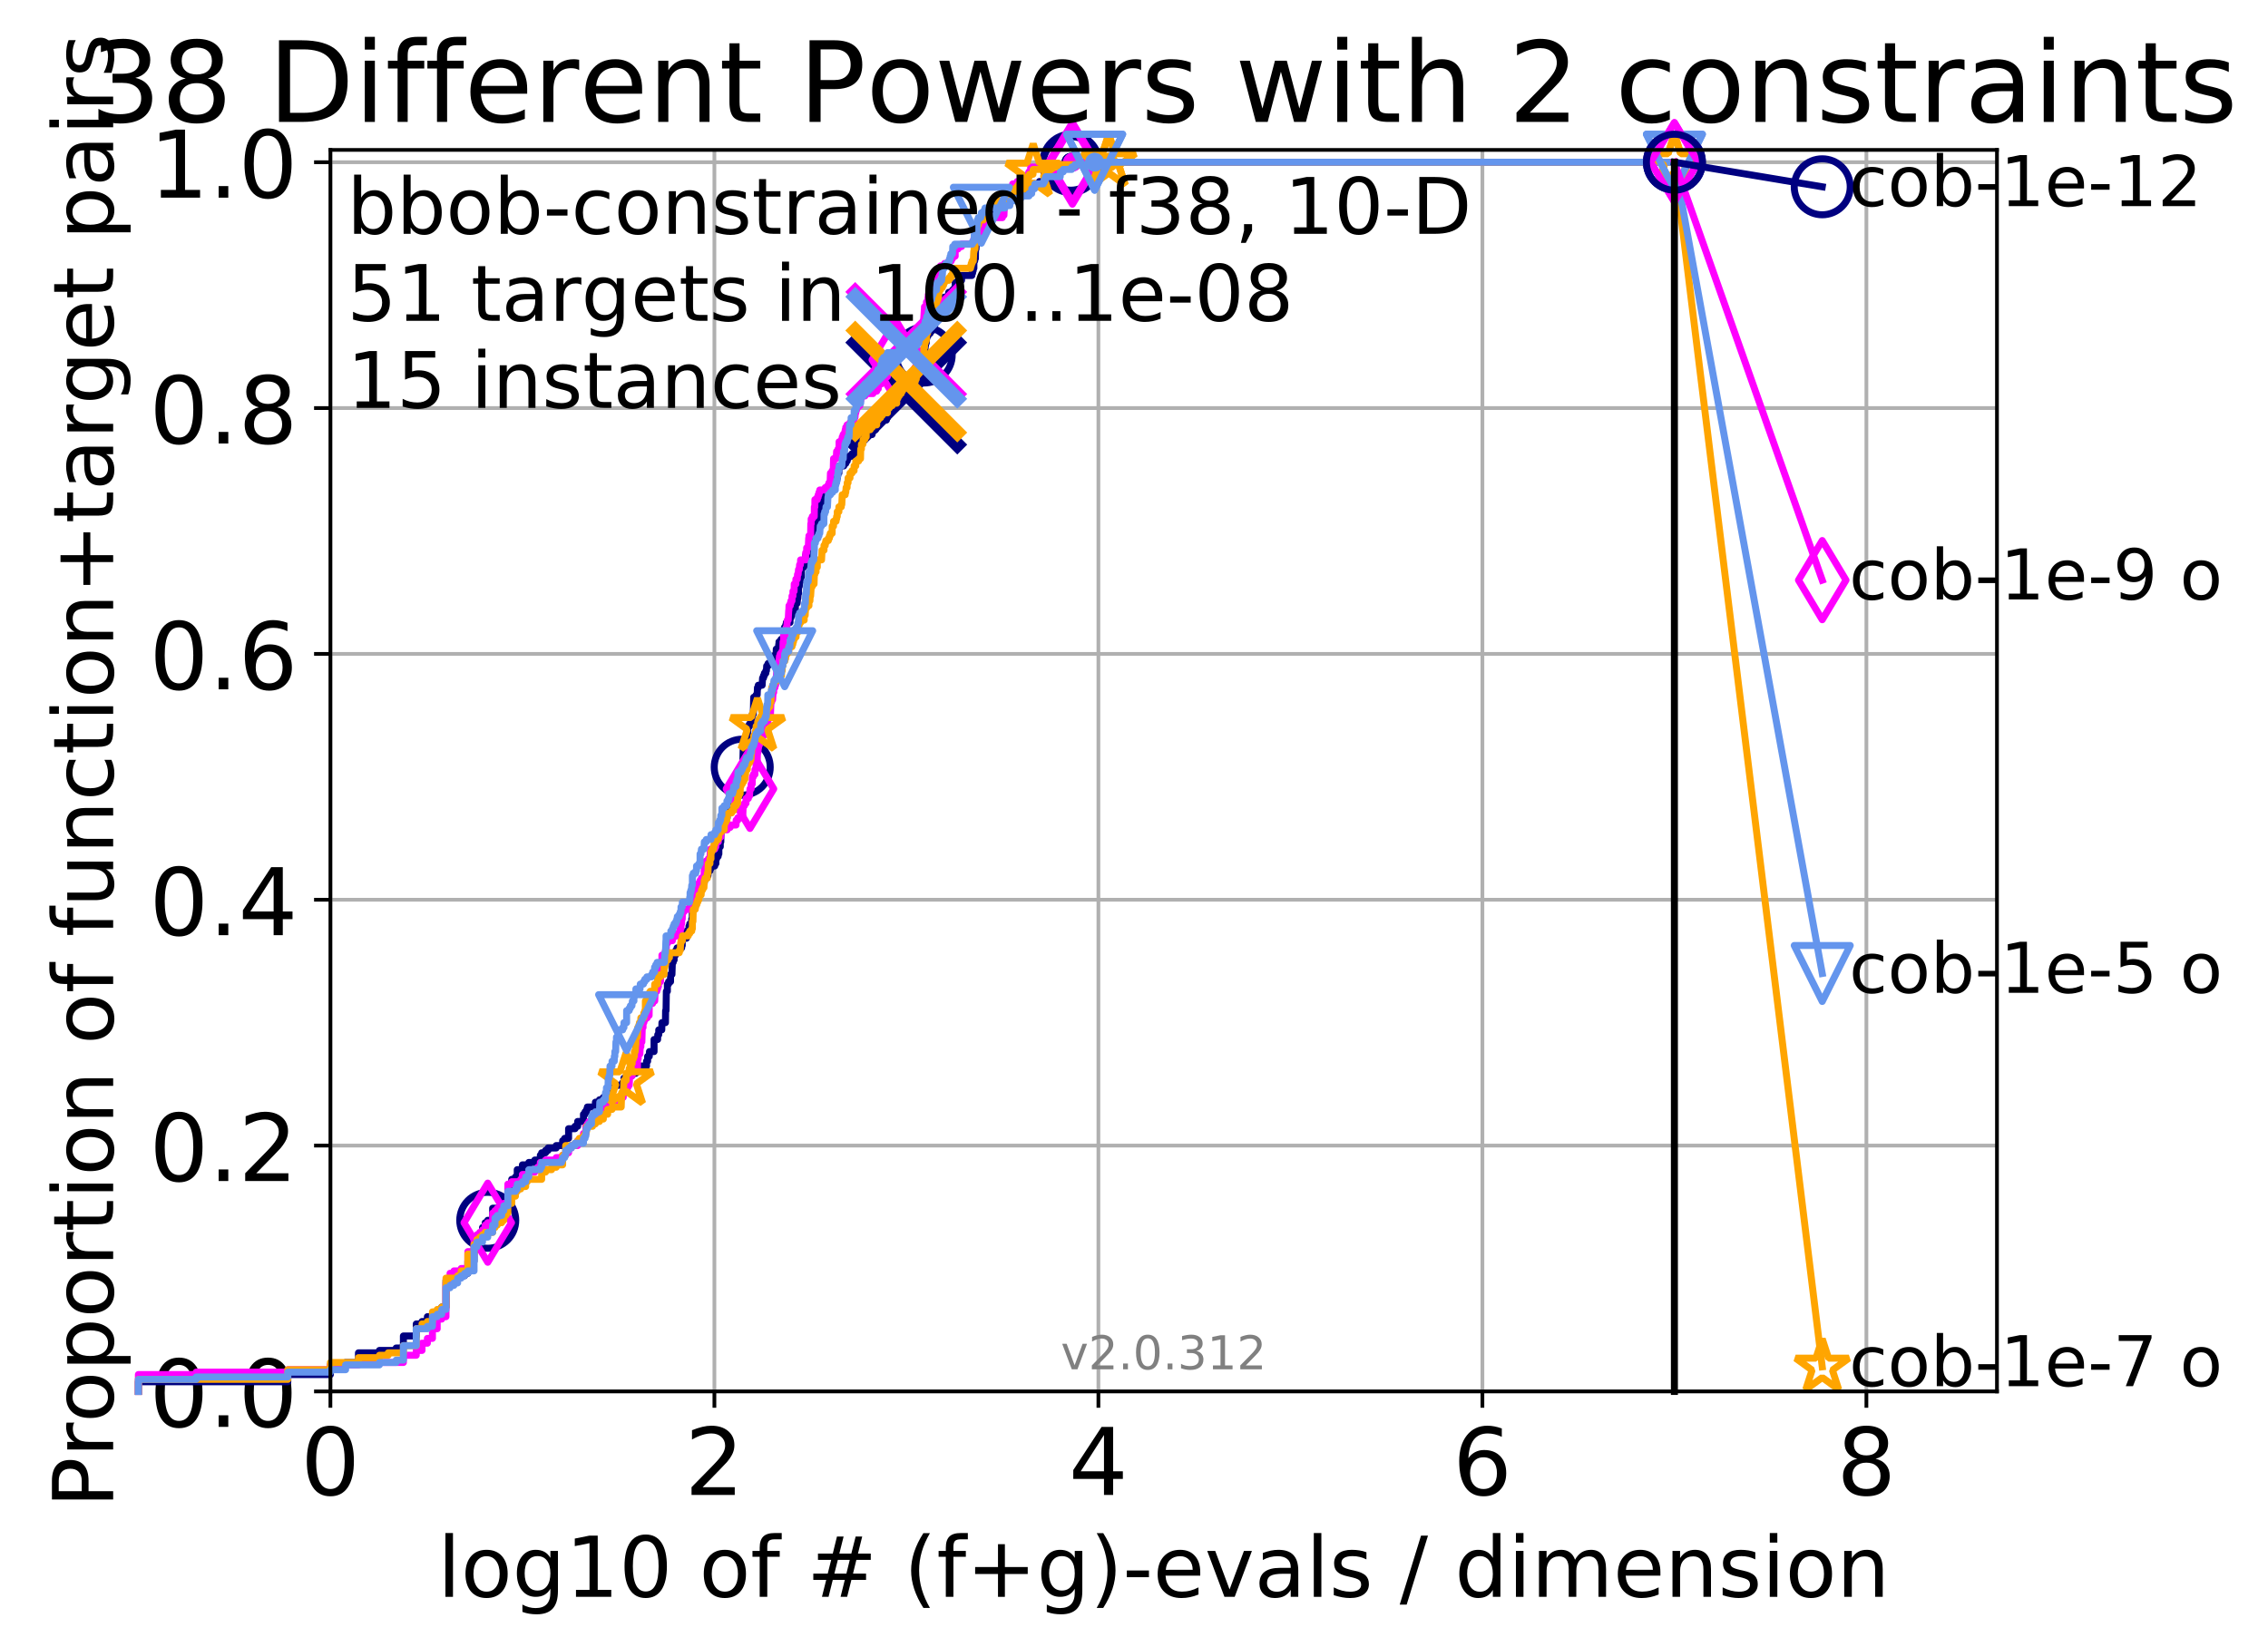 <?xml version="1.0" encoding="utf-8" standalone="no"?>
<!DOCTYPE svg PUBLIC "-//W3C//DTD SVG 1.1//EN"
  "http://www.w3.org/Graphics/SVG/1.1/DTD/svg11.dtd">
<!-- Created with matplotlib (http://matplotlib.org/) -->
<svg height="353pt" version="1.1" viewBox="0 0 486 353" width="486pt" xmlns="http://www.w3.org/2000/svg" xmlns:xlink="http://www.w3.org/1999/xlink">
 <defs>
  <style type="text/css">
*{stroke-linecap:butt;stroke-linejoin:round;}
  </style>
 </defs>
 <g id="figure_1">
  <g id="patch_1">
   <path d="M 0 353.222 
L 486.656 353.222 
L 486.656 0 
L 0 0 
z
" style="fill:#ffffff;"/>
  </g>
  <g id="axes_1">
   <g id="patch_2">
    <path d="M 70.8 298.245 
L 427.92 298.245 
L 427.92 32.133 
L 70.8 32.133 
z
" style="fill:#ffffff;"/>
   </g>
   <g id="matplotlib.axis_1">
    <g id="xtick_1">
     <g id="line2d_1">
      <path clip-path="url(#p9aebc06005)" d="M 70.8 298.245 
L 70.8 32.133 
" style="fill:none;stroke:#b0b0b0;stroke-linecap:square;stroke-width:0.8;"/>
     </g>
     <g id="line2d_2">
      <defs>
       <path d="M 0 0 
L 0 3.5 
" id="m0c68581d33" style="stroke:#000000;stroke-width:0.8;"/>
      </defs>
      <g>
       <use style="stroke:#000000;stroke-width:0.8;" x="70.8" xlink:href="#m0c68581d33" y="298.245"/>
      </g>
     </g>
     <g id="text_1">
      <!-- 0 -->
      <defs>
       <path d="M 31.781 66.406 
Q 24.172 66.406 20.328 58.906 
Q 16.5 51.422 16.5 36.375 
Q 16.5 21.391 20.328 13.891 
Q 24.172 6.391 31.781 6.391 
Q 39.453 6.391 43.281 13.891 
Q 47.125 21.391 47.125 36.375 
Q 47.125 51.422 43.281 58.906 
Q 39.453 66.406 31.781 66.406 
z
M 31.781 74.219 
Q 44.047 74.219 50.516 64.516 
Q 56.984 54.828 56.984 36.375 
Q 56.984 17.969 50.516 8.266 
Q 44.047 -1.422 31.781 -1.422 
Q 19.531 -1.422 13.062 8.266 
Q 6.594 17.969 6.594 36.375 
Q 6.594 54.828 13.062 64.516 
Q 19.531 74.219 31.781 74.219 
z
" id="DejaVuSans-30"/>
      </defs>
      <g transform="translate(64.438 320.442)scale(0.2 -0.2)">
       <use xlink:href="#DejaVuSans-30"/>
      </g>
     </g>
    </g>
    <g id="xtick_2">
     <g id="line2d_3">
      <path clip-path="url(#p9aebc06005)" d="M 153.086 298.245 
L 153.086 32.133 
" style="fill:none;stroke:#b0b0b0;stroke-linecap:square;stroke-width:0.8;"/>
     </g>
     <g id="line2d_4">
      <g>
       <use style="stroke:#000000;stroke-width:0.8;" x="153.086" xlink:href="#m0c68581d33" y="298.245"/>
      </g>
     </g>
     <g id="text_2">
      <!-- 2 -->
      <defs>
       <path d="M 19.188 8.297 
L 53.609 8.297 
L 53.609 0 
L 7.328 0 
L 7.328 8.297 
Q 12.938 14.109 22.625 23.891 
Q 32.328 33.688 34.812 36.531 
Q 39.547 41.844 41.422 45.531 
Q 43.312 49.219 43.312 52.781 
Q 43.312 58.594 39.234 62.25 
Q 35.156 65.922 28.609 65.922 
Q 23.969 65.922 18.812 64.312 
Q 13.672 62.703 7.812 59.422 
L 7.812 69.391 
Q 13.766 71.781 18.938 73 
Q 24.125 74.219 28.422 74.219 
Q 39.75 74.219 46.484 68.547 
Q 53.219 62.891 53.219 53.422 
Q 53.219 48.922 51.531 44.891 
Q 49.859 40.875 45.406 35.406 
Q 44.188 33.984 37.641 27.219 
Q 31.109 20.453 19.188 8.297 
z
" id="DejaVuSans-32"/>
      </defs>
      <g transform="translate(146.723 320.442)scale(0.2 -0.2)">
       <use xlink:href="#DejaVuSans-32"/>
      </g>
     </g>
    </g>
    <g id="xtick_3">
     <g id="line2d_5">
      <path clip-path="url(#p9aebc06005)" d="M 235.371 298.245 
L 235.371 32.133 
" style="fill:none;stroke:#b0b0b0;stroke-linecap:square;stroke-width:0.8;"/>
     </g>
     <g id="line2d_6">
      <g>
       <use style="stroke:#000000;stroke-width:0.8;" x="235.371" xlink:href="#m0c68581d33" y="298.245"/>
      </g>
     </g>
     <g id="text_3">
      <!-- 4 -->
      <defs>
       <path d="M 37.797 64.312 
L 12.891 25.391 
L 37.797 25.391 
z
M 35.203 72.906 
L 47.609 72.906 
L 47.609 25.391 
L 58.016 25.391 
L 58.016 17.188 
L 47.609 17.188 
L 47.609 0 
L 37.797 0 
L 37.797 17.188 
L 4.891 17.188 
L 4.891 26.703 
z
" id="DejaVuSans-34"/>
      </defs>
      <g transform="translate(229.009 320.442)scale(0.2 -0.2)">
       <use xlink:href="#DejaVuSans-34"/>
      </g>
     </g>
    </g>
    <g id="xtick_4">
     <g id="line2d_7">
      <path clip-path="url(#p9aebc06005)" d="M 317.657 298.245 
L 317.657 32.133 
" style="fill:none;stroke:#b0b0b0;stroke-linecap:square;stroke-width:0.8;"/>
     </g>
     <g id="line2d_8">
      <g>
       <use style="stroke:#000000;stroke-width:0.8;" x="317.657" xlink:href="#m0c68581d33" y="298.245"/>
      </g>
     </g>
     <g id="text_4">
      <!-- 6 -->
      <defs>
       <path d="M 33.016 40.375 
Q 26.375 40.375 22.484 35.828 
Q 18.609 31.297 18.609 23.391 
Q 18.609 15.531 22.484 10.953 
Q 26.375 6.391 33.016 6.391 
Q 39.656 6.391 43.531 10.953 
Q 47.406 15.531 47.406 23.391 
Q 47.406 31.297 43.531 35.828 
Q 39.656 40.375 33.016 40.375 
z
M 52.594 71.297 
L 52.594 62.312 
Q 48.875 64.062 45.094 64.984 
Q 41.312 65.922 37.594 65.922 
Q 27.828 65.922 22.672 59.328 
Q 17.531 52.734 16.797 39.406 
Q 19.672 43.656 24.016 45.922 
Q 28.375 48.188 33.594 48.188 
Q 44.578 48.188 50.953 41.516 
Q 57.328 34.859 57.328 23.391 
Q 57.328 12.156 50.688 5.359 
Q 44.047 -1.422 33.016 -1.422 
Q 20.359 -1.422 13.672 8.266 
Q 6.984 17.969 6.984 36.375 
Q 6.984 53.656 15.188 63.938 
Q 23.391 74.219 37.203 74.219 
Q 40.922 74.219 44.703 73.484 
Q 48.484 72.75 52.594 71.297 
z
" id="DejaVuSans-36"/>
      </defs>
      <g transform="translate(311.295 320.442)scale(0.2 -0.2)">
       <use xlink:href="#DejaVuSans-36"/>
      </g>
     </g>
    </g>
    <g id="xtick_5">
     <g id="line2d_9">
      <path clip-path="url(#p9aebc06005)" d="M 399.943 298.245 
L 399.943 32.133 
" style="fill:none;stroke:#b0b0b0;stroke-linecap:square;stroke-width:0.8;"/>
     </g>
     <g id="line2d_10">
      <g>
       <use style="stroke:#000000;stroke-width:0.8;" x="399.943" xlink:href="#m0c68581d33" y="298.245"/>
      </g>
     </g>
     <g id="text_5">
      <!-- 8 -->
      <defs>
       <path d="M 31.781 34.625 
Q 24.75 34.625 20.719 30.859 
Q 16.703 27.094 16.703 20.516 
Q 16.703 13.922 20.719 10.156 
Q 24.75 6.391 31.781 6.391 
Q 38.812 6.391 42.859 10.172 
Q 46.922 13.969 46.922 20.516 
Q 46.922 27.094 42.891 30.859 
Q 38.875 34.625 31.781 34.625 
z
M 21.922 38.812 
Q 15.578 40.375 12.031 44.719 
Q 8.5 49.078 8.5 55.328 
Q 8.5 64.062 14.719 69.141 
Q 20.953 74.219 31.781 74.219 
Q 42.672 74.219 48.875 69.141 
Q 55.078 64.062 55.078 55.328 
Q 55.078 49.078 51.531 44.719 
Q 48 40.375 41.703 38.812 
Q 48.828 37.156 52.797 32.312 
Q 56.781 27.484 56.781 20.516 
Q 56.781 9.906 50.312 4.234 
Q 43.844 -1.422 31.781 -1.422 
Q 19.734 -1.422 13.25 4.234 
Q 6.781 9.906 6.781 20.516 
Q 6.781 27.484 10.781 32.312 
Q 14.797 37.156 21.922 38.812 
z
M 18.312 54.391 
Q 18.312 48.734 21.844 45.562 
Q 25.391 42.391 31.781 42.391 
Q 38.141 42.391 41.719 45.562 
Q 45.312 48.734 45.312 54.391 
Q 45.312 60.062 41.719 63.234 
Q 38.141 66.406 31.781 66.406 
Q 25.391 66.406 21.844 63.234 
Q 18.312 60.062 18.312 54.391 
z
" id="DejaVuSans-38"/>
      </defs>
      <g transform="translate(393.58 320.442)scale(0.2 -0.2)">
       <use xlink:href="#DejaVuSans-38"/>
      </g>
     </g>
    </g>
    <g id="text_6">
     <!-- log10 of # (f+g)-evals / dimension -->
     <defs>
      <path d="M 9.422 75.984 
L 18.406 75.984 
L 18.406 0 
L 9.422 0 
z
" id="DejaVuSans-6c"/>
      <path d="M 30.609 48.391 
Q 23.391 48.391 19.188 42.75 
Q 14.984 37.109 14.984 27.297 
Q 14.984 17.484 19.156 11.844 
Q 23.344 6.203 30.609 6.203 
Q 37.797 6.203 41.984 11.859 
Q 46.188 17.531 46.188 27.297 
Q 46.188 37.016 41.984 42.703 
Q 37.797 48.391 30.609 48.391 
z
M 30.609 56 
Q 42.328 56 49.016 48.375 
Q 55.719 40.766 55.719 27.297 
Q 55.719 13.875 49.016 6.219 
Q 42.328 -1.422 30.609 -1.422 
Q 18.844 -1.422 12.172 6.219 
Q 5.516 13.875 5.516 27.297 
Q 5.516 40.766 12.172 48.375 
Q 18.844 56 30.609 56 
z
" id="DejaVuSans-6f"/>
      <path d="M 45.406 27.984 
Q 45.406 37.75 41.375 43.109 
Q 37.359 48.484 30.078 48.484 
Q 22.859 48.484 18.828 43.109 
Q 14.797 37.75 14.797 27.984 
Q 14.797 18.266 18.828 12.891 
Q 22.859 7.516 30.078 7.516 
Q 37.359 7.516 41.375 12.891 
Q 45.406 18.266 45.406 27.984 
z
M 54.391 6.781 
Q 54.391 -7.172 48.188 -13.984 
Q 42 -20.797 29.203 -20.797 
Q 24.469 -20.797 20.266 -20.094 
Q 16.062 -19.391 12.109 -17.922 
L 12.109 -9.188 
Q 16.062 -11.328 19.922 -12.344 
Q 23.781 -13.375 27.781 -13.375 
Q 36.625 -13.375 41.016 -8.766 
Q 45.406 -4.156 45.406 5.172 
L 45.406 9.625 
Q 42.625 4.781 38.281 2.391 
Q 33.938 0 27.875 0 
Q 17.828 0 11.672 7.656 
Q 5.516 15.328 5.516 27.984 
Q 5.516 40.672 11.672 48.328 
Q 17.828 56 27.875 56 
Q 33.938 56 38.281 53.609 
Q 42.625 51.219 45.406 46.391 
L 45.406 54.688 
L 54.391 54.688 
z
" id="DejaVuSans-67"/>
      <path d="M 12.406 8.297 
L 28.516 8.297 
L 28.516 63.922 
L 10.984 60.406 
L 10.984 69.391 
L 28.422 72.906 
L 38.281 72.906 
L 38.281 8.297 
L 54.391 8.297 
L 54.391 0 
L 12.406 0 
z
" id="DejaVuSans-31"/>
      <path id="DejaVuSans-20"/>
      <path d="M 37.109 75.984 
L 37.109 68.5 
L 28.516 68.5 
Q 23.688 68.5 21.797 66.547 
Q 19.922 64.594 19.922 59.516 
L 19.922 54.688 
L 34.719 54.688 
L 34.719 47.703 
L 19.922 47.703 
L 19.922 0 
L 10.891 0 
L 10.891 47.703 
L 2.297 47.703 
L 2.297 54.688 
L 10.891 54.688 
L 10.891 58.5 
Q 10.891 67.625 15.141 71.797 
Q 19.391 75.984 28.609 75.984 
z
" id="DejaVuSans-66"/>
      <path d="M 51.125 44 
L 36.922 44 
L 32.812 27.688 
L 47.125 27.688 
z
M 43.797 71.781 
L 38.719 51.516 
L 52.984 51.516 
L 58.109 71.781 
L 65.922 71.781 
L 60.891 51.516 
L 76.125 51.516 
L 76.125 44 
L 58.984 44 
L 54.984 27.688 
L 70.516 27.688 
L 70.516 20.219 
L 53.078 20.219 
L 48 0 
L 40.188 0 
L 45.219 20.219 
L 30.906 20.219 
L 25.875 0 
L 18.016 0 
L 23.094 20.219 
L 7.719 20.219 
L 7.719 27.688 
L 24.906 27.688 
L 29 44 
L 13.281 44 
L 13.281 51.516 
L 30.906 51.516 
L 35.891 71.781 
z
" id="DejaVuSans-23"/>
      <path d="M 31 75.875 
Q 24.469 64.656 21.281 53.656 
Q 18.109 42.672 18.109 31.391 
Q 18.109 20.125 21.312 9.062 
Q 24.516 -2 31 -13.188 
L 23.188 -13.188 
Q 15.875 -1.703 12.234 9.375 
Q 8.594 20.453 8.594 31.391 
Q 8.594 42.281 12.203 53.312 
Q 15.828 64.359 23.188 75.875 
z
" id="DejaVuSans-28"/>
      <path d="M 46 62.703 
L 46 35.5 
L 73.188 35.5 
L 73.188 27.203 
L 46 27.203 
L 46 0 
L 37.797 0 
L 37.797 27.203 
L 10.594 27.203 
L 10.594 35.5 
L 37.797 35.5 
L 37.797 62.703 
z
" id="DejaVuSans-2b"/>
      <path d="M 8.016 75.875 
L 15.828 75.875 
Q 23.141 64.359 26.781 53.312 
Q 30.422 42.281 30.422 31.391 
Q 30.422 20.453 26.781 9.375 
Q 23.141 -1.703 15.828 -13.188 
L 8.016 -13.188 
Q 14.5 -2 17.703 9.062 
Q 20.906 20.125 20.906 31.391 
Q 20.906 42.672 17.703 53.656 
Q 14.5 64.656 8.016 75.875 
z
" id="DejaVuSans-29"/>
      <path d="M 4.891 31.391 
L 31.203 31.391 
L 31.203 23.391 
L 4.891 23.391 
z
" id="DejaVuSans-2d"/>
      <path d="M 56.203 29.594 
L 56.203 25.203 
L 14.891 25.203 
Q 15.484 15.922 20.484 11.062 
Q 25.484 6.203 34.422 6.203 
Q 39.594 6.203 44.453 7.469 
Q 49.312 8.734 54.109 11.281 
L 54.109 2.781 
Q 49.266 0.734 44.188 -0.344 
Q 39.109 -1.422 33.891 -1.422 
Q 20.797 -1.422 13.156 6.188 
Q 5.516 13.812 5.516 26.812 
Q 5.516 40.234 12.766 48.109 
Q 20.016 56 32.328 56 
Q 43.359 56 49.781 48.891 
Q 56.203 41.797 56.203 29.594 
z
M 47.219 32.234 
Q 47.125 39.594 43.094 43.984 
Q 39.062 48.391 32.422 48.391 
Q 24.906 48.391 20.391 44.141 
Q 15.875 39.891 15.188 32.172 
z
" id="DejaVuSans-65"/>
      <path d="M 2.984 54.688 
L 12.5 54.688 
L 29.594 8.797 
L 46.688 54.688 
L 56.203 54.688 
L 35.688 0 
L 23.484 0 
z
" id="DejaVuSans-76"/>
      <path d="M 34.281 27.484 
Q 23.391 27.484 19.188 25 
Q 14.984 22.516 14.984 16.5 
Q 14.984 11.719 18.141 8.906 
Q 21.297 6.109 26.703 6.109 
Q 34.188 6.109 38.703 11.406 
Q 43.219 16.703 43.219 25.484 
L 43.219 27.484 
z
M 52.203 31.203 
L 52.203 0 
L 43.219 0 
L 43.219 8.297 
Q 40.141 3.328 35.547 0.953 
Q 30.953 -1.422 24.312 -1.422 
Q 15.922 -1.422 10.953 3.297 
Q 6 8.016 6 15.922 
Q 6 25.141 12.172 29.828 
Q 18.359 34.516 30.609 34.516 
L 43.219 34.516 
L 43.219 35.406 
Q 43.219 41.609 39.141 45 
Q 35.062 48.391 27.688 48.391 
Q 23 48.391 18.547 47.266 
Q 14.109 46.141 10.016 43.891 
L 10.016 52.203 
Q 14.938 54.109 19.578 55.047 
Q 24.219 56 28.609 56 
Q 40.484 56 46.344 49.844 
Q 52.203 43.703 52.203 31.203 
z
" id="DejaVuSans-61"/>
      <path d="M 44.281 53.078 
L 44.281 44.578 
Q 40.484 46.531 36.375 47.5 
Q 32.281 48.484 27.875 48.484 
Q 21.188 48.484 17.844 46.438 
Q 14.5 44.391 14.5 40.281 
Q 14.5 37.156 16.891 35.375 
Q 19.281 33.594 26.516 31.984 
L 29.594 31.297 
Q 39.156 29.25 43.188 25.516 
Q 47.219 21.781 47.219 15.094 
Q 47.219 7.469 41.188 3.016 
Q 35.156 -1.422 24.609 -1.422 
Q 20.219 -1.422 15.453 -0.562 
Q 10.688 0.297 5.422 2 
L 5.422 11.281 
Q 10.406 8.688 15.234 7.391 
Q 20.062 6.109 24.812 6.109 
Q 31.156 6.109 34.562 8.281 
Q 37.984 10.453 37.984 14.406 
Q 37.984 18.062 35.516 20.016 
Q 33.062 21.969 24.703 23.781 
L 21.578 24.516 
Q 13.234 26.266 9.516 29.906 
Q 5.812 33.547 5.812 39.891 
Q 5.812 47.609 11.281 51.797 
Q 16.75 56 26.812 56 
Q 31.781 56 36.172 55.266 
Q 40.578 54.547 44.281 53.078 
z
" id="DejaVuSans-73"/>
      <path d="M 25.391 72.906 
L 33.688 72.906 
L 8.297 -9.281 
L 0 -9.281 
z
" id="DejaVuSans-2f"/>
      <path d="M 45.406 46.391 
L 45.406 75.984 
L 54.391 75.984 
L 54.391 0 
L 45.406 0 
L 45.406 8.203 
Q 42.578 3.328 38.25 0.953 
Q 33.938 -1.422 27.875 -1.422 
Q 17.969 -1.422 11.734 6.484 
Q 5.516 14.406 5.516 27.297 
Q 5.516 40.188 11.734 48.094 
Q 17.969 56 27.875 56 
Q 33.938 56 38.25 53.625 
Q 42.578 51.266 45.406 46.391 
z
M 14.797 27.297 
Q 14.797 17.391 18.875 11.75 
Q 22.953 6.109 30.078 6.109 
Q 37.203 6.109 41.297 11.75 
Q 45.406 17.391 45.406 27.297 
Q 45.406 37.203 41.297 42.844 
Q 37.203 48.484 30.078 48.484 
Q 22.953 48.484 18.875 42.844 
Q 14.797 37.203 14.797 27.297 
z
" id="DejaVuSans-64"/>
      <path d="M 9.422 54.688 
L 18.406 54.688 
L 18.406 0 
L 9.422 0 
z
M 9.422 75.984 
L 18.406 75.984 
L 18.406 64.594 
L 9.422 64.594 
z
" id="DejaVuSans-69"/>
      <path d="M 52 44.188 
Q 55.375 50.25 60.062 53.125 
Q 64.75 56 71.094 56 
Q 79.641 56 84.281 50.016 
Q 88.922 44.047 88.922 33.016 
L 88.922 0 
L 79.891 0 
L 79.891 32.719 
Q 79.891 40.578 77.094 44.375 
Q 74.312 48.188 68.609 48.188 
Q 61.625 48.188 57.562 43.547 
Q 53.516 38.922 53.516 30.906 
L 53.516 0 
L 44.484 0 
L 44.484 32.719 
Q 44.484 40.625 41.703 44.406 
Q 38.922 48.188 33.109 48.188 
Q 26.219 48.188 22.156 43.531 
Q 18.109 38.875 18.109 30.906 
L 18.109 0 
L 9.078 0 
L 9.078 54.688 
L 18.109 54.688 
L 18.109 46.188 
Q 21.188 51.219 25.484 53.609 
Q 29.781 56 35.688 56 
Q 41.656 56 45.828 52.969 
Q 50 49.953 52 44.188 
z
" id="DejaVuSans-6d"/>
      <path d="M 54.891 33.016 
L 54.891 0 
L 45.906 0 
L 45.906 32.719 
Q 45.906 40.484 42.875 44.328 
Q 39.844 48.188 33.797 48.188 
Q 26.516 48.188 22.312 43.547 
Q 18.109 38.922 18.109 30.906 
L 18.109 0 
L 9.078 0 
L 9.078 54.688 
L 18.109 54.688 
L 18.109 46.188 
Q 21.344 51.125 25.703 53.562 
Q 30.078 56 35.797 56 
Q 45.219 56 50.047 50.172 
Q 54.891 44.344 54.891 33.016 
z
" id="DejaVuSans-6e"/>
     </defs>
     <g transform="translate(93.753 342.279)scale(0.18 -0.18)">
      <use xlink:href="#DejaVuSans-6c"/>
      <use x="27.783" xlink:href="#DejaVuSans-6f"/>
      <use x="88.965" xlink:href="#DejaVuSans-67"/>
      <use x="152.441" xlink:href="#DejaVuSans-31"/>
      <use x="216.064" xlink:href="#DejaVuSans-30"/>
      <use x="279.688" xlink:href="#DejaVuSans-20"/>
      <use x="311.475" xlink:href="#DejaVuSans-6f"/>
      <use x="372.656" xlink:href="#DejaVuSans-66"/>
      <use x="407.861" xlink:href="#DejaVuSans-20"/>
      <use x="439.648" xlink:href="#DejaVuSans-23"/>
      <use x="523.438" xlink:href="#DejaVuSans-20"/>
      <use x="555.225" xlink:href="#DejaVuSans-28"/>
      <use x="594.238" xlink:href="#DejaVuSans-66"/>
      <use x="629.443" xlink:href="#DejaVuSans-2b"/>
      <use x="713.232" xlink:href="#DejaVuSans-67"/>
      <use x="776.709" xlink:href="#DejaVuSans-29"/>
      <use x="815.723" xlink:href="#DejaVuSans-2d"/>
      <use x="851.807" xlink:href="#DejaVuSans-65"/>
      <use x="913.33" xlink:href="#DejaVuSans-76"/>
      <use x="972.51" xlink:href="#DejaVuSans-61"/>
      <use x="1033.789" xlink:href="#DejaVuSans-6c"/>
      <use x="1061.572" xlink:href="#DejaVuSans-73"/>
      <use x="1113.672" xlink:href="#DejaVuSans-20"/>
      <use x="1145.459" xlink:href="#DejaVuSans-2f"/>
      <use x="1179.15" xlink:href="#DejaVuSans-20"/>
      <use x="1210.938" xlink:href="#DejaVuSans-64"/>
      <use x="1274.414" xlink:href="#DejaVuSans-69"/>
      <use x="1302.197" xlink:href="#DejaVuSans-6d"/>
      <use x="1399.609" xlink:href="#DejaVuSans-65"/>
      <use x="1461.133" xlink:href="#DejaVuSans-6e"/>
      <use x="1524.512" xlink:href="#DejaVuSans-73"/>
      <use x="1576.611" xlink:href="#DejaVuSans-69"/>
      <use x="1604.395" xlink:href="#DejaVuSans-6f"/>
      <use x="1665.576" xlink:href="#DejaVuSans-6e"/>
     </g>
    </g>
   </g>
   <g id="matplotlib.axis_2">
    <g id="ytick_1">
     <g id="line2d_11">
      <path clip-path="url(#p9aebc06005)" d="M 70.8 298.245 
L 427.92 298.245 
" style="fill:none;stroke:#b0b0b0;stroke-linecap:square;stroke-width:0.8;"/>
     </g>
     <g id="line2d_12">
      <defs>
       <path d="M 0 0 
L -3.5 0 
" id="m1ee5bdf9a6" style="stroke:#000000;stroke-width:0.8;"/>
      </defs>
      <g>
       <use style="stroke:#000000;stroke-width:0.8;" x="70.8" xlink:href="#m1ee5bdf9a6" y="298.245"/>
      </g>
     </g>
     <g id="text_7">
      <!-- 0.0 -->
      <defs>
       <path d="M 10.688 12.406 
L 21 12.406 
L 21 0 
L 10.688 0 
z
" id="DejaVuSans-2e"/>
      </defs>
      <g transform="translate(31.994 305.844)scale(0.2 -0.2)">
       <use xlink:href="#DejaVuSans-30"/>
       <use x="63.623" xlink:href="#DejaVuSans-2e"/>
       <use x="95.41" xlink:href="#DejaVuSans-30"/>
      </g>
     </g>
    </g>
    <g id="ytick_2">
     <g id="line2d_13">
      <path clip-path="url(#p9aebc06005)" d="M 70.8 245.55 
L 427.92 245.55 
" style="fill:none;stroke:#b0b0b0;stroke-linecap:square;stroke-width:0.8;"/>
     </g>
     <g id="line2d_14">
      <g>
       <use style="stroke:#000000;stroke-width:0.8;" x="70.8" xlink:href="#m1ee5bdf9a6" y="245.55"/>
      </g>
     </g>
     <g id="text_8">
      <!-- 0.2 -->
      <g transform="translate(31.994 253.148)scale(0.2 -0.2)">
       <use xlink:href="#DejaVuSans-30"/>
       <use x="63.623" xlink:href="#DejaVuSans-2e"/>
       <use x="95.41" xlink:href="#DejaVuSans-32"/>
      </g>
     </g>
    </g>
    <g id="ytick_3">
     <g id="line2d_15">
      <path clip-path="url(#p9aebc06005)" d="M 70.8 192.854 
L 427.92 192.854 
" style="fill:none;stroke:#b0b0b0;stroke-linecap:square;stroke-width:0.8;"/>
     </g>
     <g id="line2d_16">
      <g>
       <use style="stroke:#000000;stroke-width:0.8;" x="70.8" xlink:href="#m1ee5bdf9a6" y="192.854"/>
      </g>
     </g>
     <g id="text_9">
      <!-- 0.4 -->
      <g transform="translate(31.994 200.453)scale(0.2 -0.2)">
       <use xlink:href="#DejaVuSans-30"/>
       <use x="63.623" xlink:href="#DejaVuSans-2e"/>
       <use x="95.41" xlink:href="#DejaVuSans-34"/>
      </g>
     </g>
    </g>
    <g id="ytick_4">
     <g id="line2d_17">
      <path clip-path="url(#p9aebc06005)" d="M 70.8 140.159 
L 427.92 140.159 
" style="fill:none;stroke:#b0b0b0;stroke-linecap:square;stroke-width:0.8;"/>
     </g>
     <g id="line2d_18">
      <g>
       <use style="stroke:#000000;stroke-width:0.8;" x="70.8" xlink:href="#m1ee5bdf9a6" y="140.159"/>
      </g>
     </g>
     <g id="text_10">
      <!-- 0.6 -->
      <g transform="translate(31.994 147.757)scale(0.2 -0.2)">
       <use xlink:href="#DejaVuSans-30"/>
       <use x="63.623" xlink:href="#DejaVuSans-2e"/>
       <use x="95.41" xlink:href="#DejaVuSans-36"/>
      </g>
     </g>
    </g>
    <g id="ytick_5">
     <g id="line2d_19">
      <path clip-path="url(#p9aebc06005)" d="M 70.8 87.464 
L 427.92 87.464 
" style="fill:none;stroke:#b0b0b0;stroke-linecap:square;stroke-width:0.8;"/>
     </g>
     <g id="line2d_20">
      <g>
       <use style="stroke:#000000;stroke-width:0.8;" x="70.8" xlink:href="#m1ee5bdf9a6" y="87.464"/>
      </g>
     </g>
     <g id="text_11">
      <!-- 0.8 -->
      <g transform="translate(31.994 95.062)scale(0.2 -0.2)">
       <use xlink:href="#DejaVuSans-30"/>
       <use x="63.623" xlink:href="#DejaVuSans-2e"/>
       <use x="95.41" xlink:href="#DejaVuSans-38"/>
      </g>
     </g>
    </g>
    <g id="ytick_6">
     <g id="line2d_21">
      <path clip-path="url(#p9aebc06005)" d="M 70.8 34.768 
L 427.92 34.768 
" style="fill:none;stroke:#b0b0b0;stroke-linecap:square;stroke-width:0.8;"/>
     </g>
     <g id="line2d_22">
      <g>
       <use style="stroke:#000000;stroke-width:0.8;" x="70.8" xlink:href="#m1ee5bdf9a6" y="34.768"/>
      </g>
     </g>
     <g id="text_12">
      <!-- 1.0 -->
      <g transform="translate(31.994 42.367)scale(0.2 -0.2)">
       <use xlink:href="#DejaVuSans-31"/>
       <use x="63.623" xlink:href="#DejaVuSans-2e"/>
       <use x="95.41" xlink:href="#DejaVuSans-30"/>
      </g>
     </g>
    </g>
    <g id="text_13">
     <!-- Proportion of function+target pairs -->
     <defs>
      <path d="M 19.672 64.797 
L 19.672 37.406 
L 32.078 37.406 
Q 38.969 37.406 42.719 40.969 
Q 46.484 44.531 46.484 51.125 
Q 46.484 57.672 42.719 61.234 
Q 38.969 64.797 32.078 64.797 
z
M 9.812 72.906 
L 32.078 72.906 
Q 44.344 72.906 50.609 67.359 
Q 56.891 61.812 56.891 51.125 
Q 56.891 40.328 50.609 34.812 
Q 44.344 29.297 32.078 29.297 
L 19.672 29.297 
L 19.672 0 
L 9.812 0 
z
" id="DejaVuSans-50"/>
      <path d="M 41.109 46.297 
Q 39.594 47.172 37.812 47.578 
Q 36.031 48 33.891 48 
Q 26.266 48 22.188 43.047 
Q 18.109 38.094 18.109 28.812 
L 18.109 0 
L 9.078 0 
L 9.078 54.688 
L 18.109 54.688 
L 18.109 46.188 
Q 20.953 51.172 25.484 53.578 
Q 30.031 56 36.531 56 
Q 37.453 56 38.578 55.875 
Q 39.703 55.766 41.062 55.516 
z
" id="DejaVuSans-72"/>
      <path d="M 18.109 8.203 
L 18.109 -20.797 
L 9.078 -20.797 
L 9.078 54.688 
L 18.109 54.688 
L 18.109 46.391 
Q 20.953 51.266 25.266 53.625 
Q 29.594 56 35.594 56 
Q 45.562 56 51.781 48.094 
Q 58.016 40.188 58.016 27.297 
Q 58.016 14.406 51.781 6.484 
Q 45.562 -1.422 35.594 -1.422 
Q 29.594 -1.422 25.266 0.953 
Q 20.953 3.328 18.109 8.203 
z
M 48.688 27.297 
Q 48.688 37.203 44.609 42.844 
Q 40.531 48.484 33.406 48.484 
Q 26.266 48.484 22.188 42.844 
Q 18.109 37.203 18.109 27.297 
Q 18.109 17.391 22.188 11.75 
Q 26.266 6.109 33.406 6.109 
Q 40.531 6.109 44.609 11.75 
Q 48.688 17.391 48.688 27.297 
z
" id="DejaVuSans-70"/>
      <path d="M 18.312 70.219 
L 18.312 54.688 
L 36.812 54.688 
L 36.812 47.703 
L 18.312 47.703 
L 18.312 18.016 
Q 18.312 11.328 20.141 9.422 
Q 21.969 7.516 27.594 7.516 
L 36.812 7.516 
L 36.812 0 
L 27.594 0 
Q 17.188 0 13.234 3.875 
Q 9.281 7.766 9.281 18.016 
L 9.281 47.703 
L 2.688 47.703 
L 2.688 54.688 
L 9.281 54.688 
L 9.281 70.219 
z
" id="DejaVuSans-74"/>
      <path d="M 8.5 21.578 
L 8.5 54.688 
L 17.484 54.688 
L 17.484 21.922 
Q 17.484 14.156 20.5 10.266 
Q 23.531 6.391 29.594 6.391 
Q 36.859 6.391 41.078 11.031 
Q 45.312 15.672 45.312 23.688 
L 45.312 54.688 
L 54.297 54.688 
L 54.297 0 
L 45.312 0 
L 45.312 8.406 
Q 42.047 3.422 37.719 1 
Q 33.406 -1.422 27.688 -1.422 
Q 18.266 -1.422 13.375 4.438 
Q 8.5 10.297 8.5 21.578 
z
M 31.109 56 
z
" id="DejaVuSans-75"/>
      <path d="M 48.781 52.594 
L 48.781 44.188 
Q 44.969 46.297 41.141 47.344 
Q 37.312 48.391 33.406 48.391 
Q 24.656 48.391 19.812 42.844 
Q 14.984 37.312 14.984 27.297 
Q 14.984 17.281 19.812 11.734 
Q 24.656 6.203 33.406 6.203 
Q 37.312 6.203 41.141 7.25 
Q 44.969 8.297 48.781 10.406 
L 48.781 2.094 
Q 45.016 0.344 40.984 -0.531 
Q 36.969 -1.422 32.422 -1.422 
Q 20.062 -1.422 12.781 6.344 
Q 5.516 14.109 5.516 27.297 
Q 5.516 40.672 12.859 48.328 
Q 20.219 56 33.016 56 
Q 37.156 56 41.109 55.141 
Q 45.062 54.297 48.781 52.594 
z
" id="DejaVuSans-63"/>
     </defs>
     <g transform="translate(24.25 323.179)rotate(-90)scale(0.18 -0.18)">
      <use xlink:href="#DejaVuSans-50"/>
      <use x="60.287" xlink:href="#DejaVuSans-72"/>
      <use x="101.369" xlink:href="#DejaVuSans-6f"/>
      <use x="162.551" xlink:href="#DejaVuSans-70"/>
      <use x="226.027" xlink:href="#DejaVuSans-6f"/>
      <use x="287.209" xlink:href="#DejaVuSans-72"/>
      <use x="328.322" xlink:href="#DejaVuSans-74"/>
      <use x="367.531" xlink:href="#DejaVuSans-69"/>
      <use x="395.314" xlink:href="#DejaVuSans-6f"/>
      <use x="456.496" xlink:href="#DejaVuSans-6e"/>
      <use x="519.875" xlink:href="#DejaVuSans-20"/>
      <use x="551.662" xlink:href="#DejaVuSans-6f"/>
      <use x="612.844" xlink:href="#DejaVuSans-66"/>
      <use x="648.049" xlink:href="#DejaVuSans-20"/>
      <use x="679.836" xlink:href="#DejaVuSans-66"/>
      <use x="715.041" xlink:href="#DejaVuSans-75"/>
      <use x="778.42" xlink:href="#DejaVuSans-6e"/>
      <use x="841.799" xlink:href="#DejaVuSans-63"/>
      <use x="896.779" xlink:href="#DejaVuSans-74"/>
      <use x="935.988" xlink:href="#DejaVuSans-69"/>
      <use x="963.771" xlink:href="#DejaVuSans-6f"/>
      <use x="1024.953" xlink:href="#DejaVuSans-6e"/>
      <use x="1088.332" xlink:href="#DejaVuSans-2b"/>
      <use x="1172.121" xlink:href="#DejaVuSans-74"/>
      <use x="1211.33" xlink:href="#DejaVuSans-61"/>
      <use x="1272.609" xlink:href="#DejaVuSans-72"/>
      <use x="1313.707" xlink:href="#DejaVuSans-67"/>
      <use x="1377.184" xlink:href="#DejaVuSans-65"/>
      <use x="1438.707" xlink:href="#DejaVuSans-74"/>
      <use x="1477.916" xlink:href="#DejaVuSans-20"/>
      <use x="1509.703" xlink:href="#DejaVuSans-70"/>
      <use x="1573.18" xlink:href="#DejaVuSans-61"/>
      <use x="1634.459" xlink:href="#DejaVuSans-69"/>
      <use x="1662.242" xlink:href="#DejaVuSans-72"/>
      <use x="1703.355" xlink:href="#DejaVuSans-73"/>
     </g>
    </g>
   </g>
   <g id="line2d_23">
    <defs>
     <path d="M 0 1.5 
C 0.398 1.5 0.779 1.342 1.061 1.061 
C 1.342 0.779 1.5 0.398 1.5 0 
C 1.5 -0.398 1.342 -0.779 1.061 -1.061 
C 0.779 -1.342 0.398 -1.5 0 -1.5 
C -0.398 -1.5 -0.779 -1.342 -1.061 -1.061 
C -1.342 -0.779 -1.5 -0.398 -1.5 0 
C -1.5 0.398 -1.342 0.779 -1.061 1.061 
C -0.779 1.342 -0.398 1.5 0 1.5 
z
" id="m866ba845ff" style="stroke:#000080;"/>
    </defs>
    <g>
     <use style="fill:#000080;stroke:#000080;" x="229.476" xlink:href="#m866ba845ff" y="34.768"/>
     <use style="fill:#000080;stroke:#000080;" x="229.476" xlink:href="#m866ba845ff" y="34.768"/>
    </g>
   </g>
   <g id="line2d_24">
    <path d="M 29.657 298.245 
L 29.657 296.179 
L 61.673 296.179 
L 61.673 294.629 
L 70.8 294.629 
L 70.8 292.563 
L 74.058 292.563 
L 74.058 292.046 
L 76.812 292.046 
L 76.812 289.979 
L 81.303 289.979 
L 81.303 289.463 
L 84.888 289.463 
L 84.888 288.946 
L 86.443 288.946 
L 86.443 286.363 
L 89.197 286.363 
L 89.197 283.78 
L 90.43 283.78 
L 90.43 283.263 
L 91.583 283.263 
L 91.583 282.23 
L 92.667 282.23 
L 92.667 281.713 
L 93.688 281.713 
L 93.688 281.197 
L 94.654 281.197 
L 94.654 280.164 
L 95.57 280.164 
L 95.57 274.481 
L 96.442 274.481 
L 96.442 273.964 
L 97.273 273.964 
L 97.273 273.448 
L 99.558 273.448 
L 99.558 272.931 
L 100.258 272.931 
L 100.258 270.348 
L 101.583 270.348 
L 101.583 267.765 
L 102.21 267.765 
L 102.21 265.698 
L 102.815 265.698 
L 102.815 265.182 
L 103.401 265.182 
L 103.401 263.115 
L 103.969 263.115 
L 103.969 262.082 
L 104.518 262.082 
L 104.518 261.565 
L 105.57 261.565 
L 105.57 258.982 
L 107.956 258.982 
L 107.956 256.916 
L 108.827 256.916 
L 108.827 254.849 
L 109.659 254.849 
L 109.659 252.783 
L 110.453 252.783 
L 110.453 252.266 
L 110.837 252.266 
L 110.837 250.716 
L 111.943 250.716 
L 111.943 249.683 
L 113.318 249.683 
L 113.318 249.166 
L 114.595 249.166 
L 114.595 248.65 
L 115.786 248.65 
L 115.786 247.616 
L 116.072 247.616 
L 116.072 247.1 
L 116.904 247.1 
L 116.904 246.583 
L 117.437 246.583 
L 117.437 246.067 
L 119.188 246.067 
L 119.188 245.55 
L 120.563 245.55 
L 120.563 244.517 
L 120.999 244.517 
L 120.999 244 
L 121.84 244 
L 121.84 241.934 
L 123.222 241.934 
L 123.222 241.417 
L 123.784 241.417 
L 123.784 240.384 
L 125.029 240.384 
L 125.029 238.834 
L 125.369 238.834 
L 125.369 238.317 
L 125.703 238.317 
L 125.703 237.801 
L 125.868 237.801 
L 125.868 237.284 
L 127.586 237.284 
L 127.586 236.251 
L 128.458 236.251 
L 128.458 235.734 
L 129.289 235.734 
L 129.289 235.217 
L 130.212 235.217 
L 130.212 234.701 
L 130.719 234.701 
L 130.719 232.634 
L 133.384 232.634 
L 133.384 232.118 
L 133.704 232.118 
L 133.704 231.085 
L 134.53 231.085 
L 134.53 230.568 
L 135.417 230.568 
L 135.417 230.051 
L 136.261 230.051 
L 136.261 229.535 
L 137.328 229.535 
L 137.328 228.501 
L 138.538 228.501 
L 138.538 227.468 
L 138.778 227.468 
L 138.778 226.435 
L 139.133 226.435 
L 139.172 225.402 
L 140.156 225.402 
L 140.156 222.819 
L 140.914 222.819 
L 140.949 221.785 
L 141.159 221.785 
L 141.159 220.752 
L 141.809 220.752 
L 141.842 219.202 
L 142.597 219.202 
L 142.629 216.619 
L 142.725 216.619 
L 142.789 212.486 
L 143.01 212.486 
L 143.01 210.936 
L 143.26 210.936 
L 143.26 210.42 
L 143.688 210.42 
L 143.688 208.87 
L 143.988 208.87 
L 144.077 206.287 
L 144.254 206.287 
L 144.254 205.77 
L 144.457 205.77 
L 144.457 204.737 
L 144.745 204.737 
L 144.83 203.704 
L 145.083 203.704 
L 145.083 203.187 
L 146.063 203.187 
L 146.063 202.67 
L 146.195 202.67 
L 146.195 201.12 
L 147.091 201.12 
L 147.141 199.571 
L 147.633 199.571 
L 147.633 198.537 
L 147.802 198.537 
L 147.802 198.021 
L 148.206 198.021 
L 148.229 196.987 
L 148.346 196.987 
L 148.369 193.888 
L 148.806 193.888 
L 148.806 193.371 
L 149.099 193.371 
L 149.099 192.854 
L 149.648 192.854 
L 149.756 191.821 
L 149.799 191.821 
L 149.799 191.305 
L 150.013 191.305 
L 150.013 190.788 
L 150.307 190.788 
L 150.307 190.271 
L 150.659 190.271 
L 150.659 189.238 
L 150.923 189.238 
L 150.923 188.205 
L 151.479 188.205 
L 151.479 187.688 
L 151.712 187.688 
L 151.789 186.655 
L 152.132 186.655 
L 152.132 186.138 
L 152.356 186.138 
L 152.356 185.622 
L 153.157 185.622 
L 153.157 185.105 
L 153.404 185.105 
L 153.404 184.072 
L 153.562 184.072 
L 153.562 183.555 
L 153.889 183.555 
L 153.889 183.039 
L 154.042 183.039 
L 154.042 181.489 
L 154.345 181.489 
L 154.345 180.456 
L 154.461 180.456 
L 154.494 177.872 
L 154.691 177.872 
L 154.691 177.356 
L 154.87 177.356 
L 154.87 176.839 
L 155.174 176.839 
L 155.285 175.289 
L 155.815 175.289 
L 155.83 172.706 
L 156.239 172.706 
L 156.239 172.19 
L 156.987 172.19 
L 156.987 171.156 
L 157.13 171.156 
L 157.13 170.64 
L 157.371 170.64 
L 157.413 169.09 
L 157.705 169.09 
L 157.705 168.573 
L 157.842 168.573 
L 157.842 167.54 
L 158.222 167.54 
L 158.222 167.023 
L 158.342 167.023 
L 158.448 164.957 
L 158.763 164.957 
L 158.763 164.44 
L 159.047 164.44 
L 159.047 163.924 
L 159.174 163.924 
L 159.25 160.824 
L 159.527 160.824 
L 159.626 159.791 
L 159.86 159.791 
L 159.97 157.724 
L 160.247 157.724 
L 160.247 155.658 
L 160.626 155.658 
L 160.626 155.141 
L 160.963 155.141 
L 160.963 154.108 
L 161.111 154.108 
L 161.214 153.075 
L 161.428 153.075 
L 161.506 149.458 
L 162.034 149.458 
L 162.034 148.942 
L 162.249 148.942 
L 162.313 147.392 
L 162.493 147.392 
L 162.493 146.875 
L 163.318 146.875 
L 163.409 145.325 
L 163.608 145.325 
L 163.608 144.809 
L 163.805 144.809 
L 163.805 144.292 
L 164.107 144.292 
L 164.107 143.775 
L 164.232 143.775 
L 164.289 142.742 
L 164.583 142.742 
L 164.583 142.226 
L 165.101 142.226 
L 165.101 141.709 
L 165.79 141.709 
L 165.842 140.676 
L 166.206 140.676 
L 166.206 140.159 
L 166.317 140.159 
L 166.343 139.126 
L 166.788 139.126 
L 166.879 138.093 
L 166.929 138.093 
L 166.929 137.576 
L 167.36 137.576 
L 167.36 137.059 
L 167.836 137.059 
L 167.836 136.543 
L 168.038 136.543 
L 168.092 134.476 
L 168.368 134.476 
L 168.368 133.96 
L 168.496 133.96 
L 168.496 133.443 
L 169.286 133.443 
L 169.286 132.41 
L 169.487 132.41 
L 169.487 131.893 
L 169.728 131.893 
L 169.728 131.376 
L 169.847 131.376 
L 169.847 130.86 
L 170.438 130.86 
L 170.438 129.31 
L 170.813 129.31 
L 170.899 128.277 
L 170.965 128.277 
L 171.031 127.243 
L 171.109 127.243 
L 171.135 125.694 
L 171.278 125.694 
L 171.342 124.66 
L 171.521 124.66 
L 171.559 123.627 
L 171.743 123.627 
L 171.743 121.561 
L 172.251 121.561 
L 172.251 121.044 
L 172.416 121.044 
L 172.416 120.011 
L 172.62 120.011 
L 172.644 118.978 
L 173.198 118.978 
L 173.198 118.461 
L 173.348 118.461 
L 173.348 117.944 
L 173.746 117.944 
L 173.824 114.845 
L 174.441 114.845 
L 174.505 112.261 
L 175.285 112.261 
L 175.285 111.745 
L 175.399 111.745 
L 175.491 109.678 
L 175.536 109.678 
L 175.536 109.162 
L 175.658 109.162 
L 175.663 108.128 
L 176.171 108.128 
L 176.171 107.095 
L 176.391 107.095 
L 176.391 106.579 
L 176.569 106.579 
L 176.569 106.062 
L 176.921 106.062 
L 177.005 105.029 
L 177.954 105.029 
L 177.954 103.995 
L 178.617 103.995 
L 178.617 103.479 
L 179.157 103.479 
L 179.157 102.446 
L 179.457 102.446 
L 179.457 101.412 
L 179.761 101.412 
L 179.801 99.863 
L 180.817 99.863 
L 180.817 99.346 
L 181.233 99.346 
L 181.233 98.829 
L 181.541 98.829 
L 181.541 98.313 
L 181.729 98.313 
L 181.729 97.796 
L 182.537 97.796 
L 182.537 97.279 
L 183.383 97.279 
L 183.383 96.763 
L 183.511 96.763 
L 183.511 96.246 
L 183.673 96.246 
L 183.734 94.18 
L 183.995 94.18 
L 183.995 93.663 
L 184.434 93.663 
L 184.434 93.146 
L 186.88 93.146 
L 186.88 92.113 
L 187.611 92.113 
L 187.611 91.597 
L 187.866 91.597 
L 187.866 91.08 
L 187.998 91.08 
L 187.998 90.563 
L 188.495 90.563 
L 188.495 90.047 
L 189.944 90.047 
L 189.944 89.53 
L 190.174 89.53 
L 190.192 87.98 
L 191.004 87.98 
L 191.004 87.464 
L 191.529 87.464 
L 191.529 86.947 
L 192.154 86.947 
L 192.154 85.914 
L 192.692 85.914 
L 192.692 85.397 
L 193.372 85.397 
L 193.372 84.364 
L 195.884 84.364 
L 195.884 83.847 
L 196.319 83.847 
L 196.319 83.331 
L 196.606 83.331 
L 196.637 81.781 
L 196.786 81.781 
L 196.786 81.264 
L 196.994 81.264 
L 196.994 80.748 
L 197.113 80.748 
L 197.113 80.231 
L 197.237 80.231 
L 197.237 79.714 
L 197.471 79.714 
L 197.503 78.681 
L 197.685 78.681 
L 197.686 77.131 
L 197.82 77.131 
L 197.866 76.098 
L 198.039 76.098 
L 198.102 75.065 
L 198.194 75.065 
L 198.297 74.031 
L 198.33 74.031 
L 198.33 73.515 
L 198.485 73.515 
L 198.515 72.482 
L 198.621 72.482 
L 198.621 71.965 
L 198.874 71.965 
L 198.874 71.448 
L 199.319 71.448 
L 199.319 70.932 
L 199.712 70.932 
L 199.745 69.898 
L 200.245 69.898 
L 200.245 69.382 
L 200.422 69.382 
L 200.422 68.865 
L 200.781 68.865 
L 200.794 67.832 
L 200.964 67.832 
L 200.976 66.799 
L 201.39 66.799 
L 201.391 65.765 
L 201.783 65.765 
L 201.784 64.732 
L 202.104 64.732 
L 202.104 64.216 
L 202.293 64.216 
L 202.293 63.699 
L 203.178 63.699 
L 203.178 63.182 
L 203.293 63.182 
L 203.293 62.666 
L 204.107 62.666 
L 204.107 62.149 
L 204.542 62.149 
L 204.542 61.632 
L 204.682 61.632 
L 204.683 60.599 
L 205.297 60.599 
L 205.297 60.083 
L 206.048 60.083 
L 206.048 59.049 
L 208.253 59.049 
L 208.253 58.533 
L 208.408 58.533 
L 208.408 58.016 
L 208.541 58.016 
L 208.541 57.5 
L 208.688 57.5 
L 208.691 55.95 
L 208.862 55.95 
L 208.862 55.433 
L 209.013 55.433 
L 209.043 53.367 
L 209.145 53.367 
L 209.212 51.817 
L 209.263 51.817 
L 209.263 51.3 
L 209.438 51.3 
L 209.438 50.783 
L 209.57 50.783 
L 209.57 50.267 
L 209.69 50.267 
L 209.704 49.234 
L 210.143 49.234 
L 210.143 48.717 
L 210.815 48.717 
L 210.869 47.167 
L 210.968 47.167 
L 210.968 46.65 
L 211.158 46.65 
L 211.158 46.134 
L 213.292 46.134 
L 213.292 45.617 
L 215.033 45.617 
L 215.074 44.584 
L 215.155 44.584 
L 215.155 44.067 
L 215.489 44.067 
L 215.489 43.551 
L 215.625 43.551 
L 215.7 42.517 
L 216.238 42.517 
L 216.238 42.001 
L 216.625 42.001 
L 216.625 41.484 
L 216.971 41.484 
L 216.971 40.968 
L 219.794 40.968 
L 219.794 40.451 
L 220.073 40.451 
L 220.142 39.418 
L 222.741 39.418 
L 222.741 38.901 
L 223.843 38.901 
L 223.851 37.868 
L 224.478 37.868 
L 224.478 37.351 
L 224.906 37.351 
L 224.906 36.835 
L 226.968 36.835 
L 226.968 36.318 
L 227.658 36.318 
L 227.658 35.801 
L 228.086 35.801 
L 228.086 35.285 
L 229.476 35.285 
L 229.476 34.768 
L 358.8 34.768 
L 358.8 34.768 
" style="fill:none;stroke:#000080;stroke-linecap:square;stroke-width:1.5;"/>
   </g>
   <g id="line2d_25">
    <defs>
     <path d="M 0 6 
C 1.591 6 3.117 5.368 4.243 4.243 
C 5.368 3.117 6 1.591 6 0 
C 6 -1.591 5.368 -3.117 4.243 -4.243 
C 3.117 -5.368 1.591 -6 0 -6 
C -1.591 -6 -3.117 -5.368 -4.243 -4.243 
C -5.368 -3.117 -6 -1.591 -6 0 
C -6 1.591 -5.368 3.117 -4.243 4.243 
C -3.117 5.368 -1.591 6 0 6 
z
" id="m9080ec76d2" style="stroke:#000080;stroke-width:1.5;"/>
    </defs>
    <g>
     <use style="fill:none;stroke:#000080;stroke-width:1.5;" x="104.518" xlink:href="#m9080ec76d2" y="261.565"/>
     <use style="fill:none;stroke:#000080;stroke-width:1.5;" x="159.047" xlink:href="#m9080ec76d2" y="164.44"/>
     <use style="fill:none;stroke:#000080;stroke-width:1.5;" x="198.039" xlink:href="#m9080ec76d2" y="76.098"/>
     <use style="fill:none;stroke:#000080;stroke-width:1.5;" x="229.476" xlink:href="#m9080ec76d2" y="35.285"/>
     <use style="fill:none;stroke:#000080;stroke-width:1.5;" x="229.476" xlink:href="#m9080ec76d2" y="34.768"/>
     <use style="fill:none;stroke:#000080;stroke-width:1.5;" x="358.8" xlink:href="#m9080ec76d2" y="34.768"/>
    </g>
   </g>
   <g id="line2d_26"/>
   <g id="line2d_27">
    <path clip-path="url(#p9aebc06005)" d="M 194.195 84.364 
" style="fill:none;stroke:#000080;stroke-linecap:square;stroke-width:1.5;"/>
    <defs>
     <path d="M -12 12 
L 12 -12 
M -12 -12 
L 12 12 
" id="m41520d9178" style="stroke:#000080;stroke-width:3;"/>
    </defs>
    <g clip-path="url(#p9aebc06005)">
     <use style="fill:#000080;stroke:#000080;stroke-width:3;" x="194.195" xlink:href="#m41520d9178" y="84.364"/>
    </g>
   </g>
   <g id="line2d_28">
    <defs>
     <path d="M 0 1.5 
C 0.398 1.5 0.779 1.342 1.061 1.061 
C 1.342 0.779 1.5 0.398 1.5 0 
C 1.5 -0.398 1.342 -0.779 1.061 -1.061 
C 0.779 -1.342 0.398 -1.5 0 -1.5 
C -0.398 -1.5 -0.779 -1.342 -1.061 -1.061 
C -1.342 -0.779 -1.5 -0.398 -1.5 0 
C -1.5 0.398 -1.342 0.779 -1.061 1.061 
C -0.779 1.342 -0.398 1.5 0 1.5 
z
" id="m3c46043d3b" style="stroke:#ff00ff;"/>
    </defs>
    <g>
     <use style="fill:#ff00ff;stroke:#ff00ff;" x="229.808" xlink:href="#m3c46043d3b" y="34.768"/>
     <use style="fill:#ff00ff;stroke:#ff00ff;" x="229.808" xlink:href="#m3c46043d3b" y="34.768"/>
    </g>
   </g>
   <g id="line2d_29">
    <path d="M 29.657 298.245 
L 29.657 294.629 
L 42.042 294.629 
L 42.042 294.112 
L 61.673 294.112 
L 61.673 293.596 
L 70.8 293.596 
L 70.8 292.563 
L 76.812 292.563 
L 76.812 292.046 
L 86.443 292.046 
L 86.443 290.496 
L 89.197 290.496 
L 89.197 289.463 
L 90.43 289.463 
L 90.43 287.913 
L 91.583 287.913 
L 91.583 286.88 
L 92.667 286.88 
L 92.667 284.813 
L 93.688 284.813 
L 93.688 282.747 
L 94.654 282.747 
L 94.654 282.23 
L 95.57 282.23 
L 95.57 274.997 
L 96.442 274.997 
L 96.442 272.931 
L 97.273 272.931 
L 97.273 272.414 
L 98.828 272.414 
L 98.828 271.898 
L 100.258 271.898 
L 100.258 268.281 
L 101.583 268.281 
L 101.583 265.698 
L 102.21 265.698 
L 102.21 264.665 
L 102.815 264.665 
L 102.815 264.148 
L 103.401 264.148 
L 103.401 263.632 
L 103.969 263.632 
L 103.969 262.598 
L 104.518 262.598 
L 104.518 262.082 
L 105.57 262.082 
L 105.57 260.015 
L 106.073 260.015 
L 106.073 259.499 
L 106.563 259.499 
L 106.563 258.982 
L 107.503 258.982 
L 107.503 258.465 
L 107.956 258.465 
L 107.956 257.949 
L 108.827 257.949 
L 108.827 253.816 
L 109.659 253.816 
L 109.659 253.299 
L 111.582 253.299 
L 111.582 252.783 
L 111.943 252.783 
L 111.943 251.749 
L 113.318 251.749 
L 113.318 251.233 
L 114.595 251.233 
L 114.595 250.716 
L 115.201 250.716 
L 115.201 250.2 
L 115.786 250.2 
L 115.786 249.166 
L 116.904 249.166 
L 116.904 248.65 
L 119.188 248.65 
L 119.188 248.133 
L 120.563 248.133 
L 120.563 247.616 
L 121.213 247.616 
L 121.213 247.1 
L 121.84 247.1 
L 121.84 246.067 
L 122.445 246.067 
L 122.445 245.55 
L 123.784 245.55 
L 123.784 244.517 
L 125.029 244.517 
L 125.029 242.967 
L 125.537 242.967 
L 125.537 241.417 
L 125.868 241.417 
L 125.868 240.9 
L 126.193 240.9 
L 126.193 240.384 
L 126.98 240.384 
L 126.98 239.867 
L 128.172 239.867 
L 128.172 238.834 
L 128.458 238.834 
L 128.458 238.317 
L 128.878 238.317 
L 128.878 237.801 
L 129.289 237.801 
L 129.289 237.284 
L 129.69 237.284 
L 129.69 236.767 
L 130.719 236.767 
L 130.719 236.251 
L 131.927 236.251 
L 131.927 235.734 
L 132.501 235.734 
L 132.501 235.217 
L 133.545 235.217 
L 133.651 233.668 
L 133.704 233.668 
L 133.704 233.151 
L 134.53 233.151 
L 134.53 232.634 
L 134.831 232.634 
L 134.93 230.568 
L 135.465 230.568 
L 135.512 229.535 
L 136.579 229.535 
L 136.624 226.952 
L 136.758 226.952 
L 136.758 225.918 
L 137.111 225.918 
L 137.198 224.368 
L 137.328 224.368 
L 137.328 223.335 
L 137.543 223.335 
L 137.628 220.235 
L 137.797 220.235 
L 137.797 219.202 
L 137.964 219.202 
L 137.964 218.686 
L 138.171 218.686 
L 138.171 218.169 
L 138.698 218.169 
L 138.698 217.652 
L 139.094 217.652 
L 139.133 215.069 
L 139.859 215.069 
L 139.859 214.553 
L 140.303 214.553 
L 140.376 212.486 
L 140.736 212.486 
L 140.736 211.969 
L 140.914 211.969 
L 140.914 211.453 
L 141.089 211.453 
L 141.089 210.42 
L 141.538 210.42 
L 141.572 207.837 
L 141.708 207.837 
L 141.809 205.77 
L 141.842 205.77 
L 141.842 204.737 
L 142.468 204.737 
L 142.468 204.22 
L 142.597 204.22 
L 142.597 203.704 
L 142.757 203.704 
L 142.821 202.154 
L 143.073 202.154 
L 143.073 201.637 
L 144.077 201.637 
L 144.077 201.12 
L 144.254 201.12 
L 144.254 200.604 
L 145.139 200.604 
L 145.139 200.087 
L 145.769 200.087 
L 145.769 199.054 
L 145.93 199.054 
L 145.93 198.021 
L 146.063 198.021 
L 146.063 196.987 
L 146.195 196.987 
L 146.247 195.438 
L 146.585 195.438 
L 146.585 194.921 
L 147.754 194.921 
L 147.754 194.404 
L 148.135 194.404 
L 148.206 193.371 
L 148.369 193.371 
L 148.369 192.854 
L 148.554 192.854 
L 148.554 192.338 
L 148.851 192.338 
L 148.851 190.788 
L 149.099 190.788 
L 149.099 190.271 
L 149.756 190.271 
L 149.756 189.238 
L 150.013 189.238 
L 150.013 188.722 
L 150.307 188.722 
L 150.307 188.205 
L 150.842 188.205 
L 150.923 186.138 
L 151.084 186.138 
L 151.084 185.622 
L 151.263 185.622 
L 151.263 184.589 
L 151.789 184.589 
L 151.789 184.072 
L 152.132 184.072 
L 152.226 182.005 
L 153.157 182.005 
L 153.157 181.489 
L 153.404 181.489 
L 153.404 180.456 
L 153.923 180.456 
L 153.923 179.422 
L 154.461 179.422 
L 154.543 177.872 
L 155.83 177.872 
L 155.83 177.356 
L 156.462 177.356 
L 156.462 176.839 
L 157.719 176.839 
L 157.746 175.806 
L 158.101 175.806 
L 158.101 175.289 
L 159.034 175.289 
L 159.034 174.773 
L 159.174 174.773 
L 159.25 172.706 
L 159.527 172.706 
L 159.527 172.19 
L 159.86 172.19 
L 159.872 171.156 
L 160.354 171.156 
L 160.354 170.64 
L 160.603 170.64 
L 160.708 169.09 
L 160.963 169.09 
L 160.963 168.057 
L 161.191 168.057 
L 161.214 166.507 
L 161.428 166.507 
L 161.428 165.99 
L 161.772 165.99 
L 161.772 164.957 
L 161.979 164.957 
L 162.034 163.407 
L 162.249 163.407 
L 162.313 161.341 
L 162.398 161.341 
L 162.504 160.307 
L 162.535 160.307 
L 162.535 159.791 
L 162.682 159.791 
L 162.682 159.274 
L 162.983 159.274 
L 162.993 157.724 
L 163.608 157.724 
L 163.608 156.174 
L 163.805 156.174 
L 163.805 155.658 
L 164.289 155.658 
L 164.289 155.141 
L 164.536 155.141 
L 164.564 154.108 
L 164.695 154.108 
L 164.695 153.075 
L 165.101 153.075 
L 165.201 150.491 
L 165.354 150.491 
L 165.354 149.975 
L 165.56 149.975 
L 165.658 148.425 
L 165.79 148.425 
L 165.79 147.392 
L 166.051 147.392 
L 166.051 146.875 
L 166.206 146.875 
L 166.257 145.325 
L 166.343 145.325 
L 166.453 143.775 
L 166.796 143.775 
L 166.879 142.226 
L 166.92 142.226 
L 167.019 140.676 
L 167.19 140.676 
L 167.19 140.159 
L 167.544 140.159 
L 167.544 139.642 
L 167.749 139.642 
L 167.796 137.576 
L 167.929 137.576 
L 167.929 136.026 
L 168.337 136.026 
L 168.36 134.993 
L 168.466 134.993 
L 168.466 134.476 
L 168.602 134.476 
L 168.699 132.926 
L 168.899 132.926 
L 169.009 130.86 
L 169.039 130.86 
L 169.075 129.827 
L 169.343 129.827 
L 169.343 129.31 
L 169.487 129.31 
L 169.487 128.793 
L 169.714 128.793 
L 169.714 127.76 
L 169.917 127.76 
L 169.917 126.727 
L 170.159 126.727 
L 170.193 125.177 
L 170.546 125.177 
L 170.546 124.144 
L 170.84 124.144 
L 170.899 123.111 
L 171.031 123.111 
L 171.109 122.077 
L 171.278 122.077 
L 171.342 121.044 
L 171.521 121.044 
L 171.559 120.011 
L 172.62 120.011 
L 172.644 118.461 
L 172.858 118.461 
L 172.858 117.428 
L 173.198 117.428 
L 173.29 115.361 
L 173.348 115.361 
L 173.348 114.845 
L 173.701 114.845 
L 173.746 112.261 
L 173.824 112.261 
L 173.824 111.228 
L 174.069 111.228 
L 174.069 110.712 
L 174.484 110.712 
L 174.505 108.645 
L 174.613 108.645 
L 174.623 107.095 
L 175.14 107.095 
L 175.14 106.579 
L 175.322 106.579 
L 175.322 106.062 
L 175.491 106.062 
L 175.491 105.545 
L 175.663 105.545 
L 175.663 105.029 
L 176.836 105.029 
L 176.836 104.512 
L 177.413 104.512 
L 177.413 103.995 
L 177.636 103.995 
L 177.636 103.479 
L 177.879 103.479 
L 177.954 101.412 
L 178.315 101.412 
L 178.315 100.896 
L 178.544 100.896 
L 178.617 98.313 
L 179.202 98.313 
L 179.273 96.763 
L 179.584 96.763 
L 179.584 96.246 
L 179.801 96.246 
L 179.801 94.696 
L 180.346 94.696 
L 180.346 94.18 
L 180.477 94.18 
L 180.477 93.663 
L 180.673 93.663 
L 180.673 93.146 
L 180.994 93.146 
L 180.994 92.63 
L 181.118 92.63 
L 181.118 92.113 
L 181.233 92.113 
L 181.233 91.597 
L 181.519 91.597 
L 181.519 91.08 
L 182.141 91.08 
L 182.141 90.563 
L 182.824 90.563 
L 182.824 90.047 
L 183.019 90.047 
L 183.019 89.53 
L 183.202 89.53 
L 183.301 88.497 
L 183.383 88.497 
L 183.383 87.98 
L 183.527 87.98 
L 183.527 87.464 
L 183.763 87.464 
L 183.763 86.947 
L 184.26 86.947 
L 184.26 85.914 
L 184.434 85.914 
L 184.434 85.397 
L 184.588 85.397 
L 184.588 84.88 
L 185.338 84.88 
L 185.338 84.364 
L 187.065 84.364 
L 187.065 83.847 
L 187.866 83.847 
L 187.866 83.331 
L 188.199 83.331 
L 188.292 82.297 
L 188.853 82.297 
L 188.853 81.781 
L 189.247 81.781 
L 189.247 81.264 
L 189.512 81.264 
L 189.512 80.748 
L 190.145 80.748 
L 190.177 78.681 
L 191.185 78.681 
L 191.185 78.164 
L 191.529 78.164 
L 191.529 77.648 
L 191.959 77.648 
L 191.959 77.131 
L 192.154 77.131 
L 192.154 76.615 
L 192.692 76.615 
L 192.692 75.581 
L 193.411 75.581 
L 193.411 74.548 
L 193.694 74.548 
L 193.694 73.515 
L 195.855 73.515 
L 195.855 72.998 
L 196.78 72.998 
L 196.78 72.482 
L 197.266 72.482 
L 197.304 71.448 
L 197.425 71.448 
L 197.473 70.415 
L 197.701 70.415 
L 197.755 69.382 
L 197.862 69.382 
L 197.973 67.832 
L 197.974 67.832 
L 198.078 66.282 
L 198.101 66.282 
L 198.101 65.765 
L 198.485 65.765 
L 198.532 64.732 
L 198.772 64.732 
L 198.868 63.699 
L 198.923 63.699 
L 198.923 63.182 
L 199.037 63.182 
L 199.037 62.149 
L 199.153 62.149 
L 199.153 61.632 
L 199.288 61.632 
L 199.347 60.599 
L 199.547 60.599 
L 199.547 60.083 
L 199.712 60.083 
L 199.712 59.566 
L 200.181 59.566 
L 200.181 59.049 
L 200.437 59.049 
L 200.437 58.533 
L 200.782 58.533 
L 200.782 58.016 
L 201.249 58.016 
L 201.249 57.5 
L 201.55 57.5 
L 201.55 56.983 
L 202.414 56.983 
L 202.414 56.466 
L 203.33 56.466 
L 203.33 55.95 
L 203.832 55.95 
L 203.832 55.433 
L 204.107 55.433 
L 204.107 54.916 
L 204.678 54.916 
L 204.683 53.367 
L 205.296 53.367 
L 205.296 52.85 
L 206.047 52.85 
L 206.047 52.333 
L 208.567 52.333 
L 208.646 51.3 
L 208.854 51.3 
L 208.908 50.267 
L 209.859 50.267 
L 209.859 49.75 
L 210.175 49.75 
L 210.175 48.717 
L 210.714 48.717 
L 210.714 48.2 
L 211.084 48.2 
L 211.115 47.167 
L 212.517 47.167 
L 212.517 46.65 
L 214.783 46.65 
L 214.783 46.134 
L 215.133 46.134 
L 215.214 44.067 
L 215.259 44.067 
L 215.311 43.034 
L 215.377 43.034 
L 215.377 42.517 
L 215.544 42.517 
L 215.544 42.001 
L 215.737 42.001 
L 215.737 41.484 
L 216.497 41.484 
L 216.558 40.451 
L 216.795 40.451 
L 216.795 39.934 
L 217.003 39.934 
L 217.003 39.418 
L 217.975 39.418 
L 217.975 38.901 
L 219.987 38.901 
L 219.987 38.385 
L 220.181 38.385 
L 220.238 37.351 
L 220.481 37.351 
L 220.481 36.835 
L 220.852 36.835 
L 220.857 35.801 
L 224.151 35.801 
L 224.151 35.285 
L 229.808 35.285 
L 229.808 34.768 
L 358.8 34.768 
L 358.8 34.768 
" style="fill:none;stroke:#ff00ff;stroke-linecap:square;stroke-width:1.5;"/>
   </g>
   <g id="line2d_30">
    <defs>
     <path d="M -0 8.485 
L 5.091 0 
L 0 -8.485 
L -5.091 -0 
z
" id="m4334c7471b" style="stroke:#ff00ff;stroke-linejoin:miter;stroke-width:1.5;"/>
    </defs>
    <g>
     <use style="fill:none;stroke:#ff00ff;stroke-linejoin:miter;stroke-width:1.5;" x="104.518" xlink:href="#m4334c7471b" y="262.082"/>
     <use style="fill:none;stroke:#ff00ff;stroke-linejoin:miter;stroke-width:1.5;" x="160.708" xlink:href="#m4334c7471b" y="169.09"/>
     <use style="fill:none;stroke:#ff00ff;stroke-linejoin:miter;stroke-width:1.5;" x="191.959" xlink:href="#m4334c7471b" y="77.131"/>
     <use style="fill:none;stroke:#ff00ff;stroke-linejoin:miter;stroke-width:1.5;" x="229.808" xlink:href="#m4334c7471b" y="35.285"/>
     <use style="fill:none;stroke:#ff00ff;stroke-linejoin:miter;stroke-width:1.5;" x="229.808" xlink:href="#m4334c7471b" y="34.768"/>
     <use style="fill:none;stroke:#ff00ff;stroke-linejoin:miter;stroke-width:1.5;" x="358.8" xlink:href="#m4334c7471b" y="34.768"/>
    </g>
   </g>
   <g id="line2d_31"/>
   <g id="line2d_32">
    <path clip-path="url(#p9aebc06005)" d="M 194.195 73.515 
" style="fill:none;stroke:#ff00ff;stroke-linecap:square;stroke-width:1.5;"/>
    <defs>
     <path d="M -12 12 
L 12 -12 
M -12 -12 
L 12 12 
" id="m6c1780d015" style="stroke:#ff00ff;stroke-width:3;"/>
    </defs>
    <g clip-path="url(#p9aebc06005)">
     <use style="fill:#ff00ff;stroke:#ff00ff;stroke-width:3;" x="194.195" xlink:href="#m6c1780d015" y="73.515"/>
    </g>
   </g>
   <g id="line2d_33">
    <defs>
     <path d="M 0 1.5 
C 0.398 1.5 0.779 1.342 1.061 1.061 
C 1.342 0.779 1.5 0.398 1.5 0 
C 1.5 -0.398 1.342 -0.779 1.061 -1.061 
C 0.779 -1.342 0.398 -1.5 0 -1.5 
C -0.398 -1.5 -0.779 -1.342 -1.061 -1.061 
C -1.342 -0.779 -1.5 -0.398 -1.5 0 
C -1.5 0.398 -1.342 0.779 -1.061 1.061 
C -0.779 1.342 -0.398 1.5 0 1.5 
z
" id="m05879b46ea" style="stroke:#ffa500;"/>
    </defs>
    <g>
     <use style="fill:#ffa500;stroke:#ffa500;" x="237.582" xlink:href="#m05879b46ea" y="34.768"/>
     <use style="fill:#ffa500;stroke:#ffa500;" x="237.582" xlink:href="#m05879b46ea" y="34.768"/>
    </g>
   </g>
   <g id="line2d_34">
    <path d="M 29.657 298.245 
L 29.657 295.662 
L 61.673 295.662 
L 61.673 293.596 
L 70.8 293.596 
L 70.8 292.046 
L 76.812 292.046 
L 76.812 291.013 
L 81.303 291.013 
L 81.303 290.496 
L 83.185 290.496 
L 83.185 289.979 
L 86.443 289.979 
L 86.443 288.43 
L 89.197 288.43 
L 89.197 284.813 
L 90.43 284.813 
L 90.43 283.78 
L 91.583 283.78 
L 91.583 283.263 
L 92.667 283.263 
L 92.667 281.197 
L 93.688 281.197 
L 93.688 280.68 
L 94.654 280.68 
L 94.654 280.164 
L 95.57 280.164 
L 95.57 273.964 
L 98.068 273.964 
L 98.068 273.448 
L 98.828 273.448 
L 98.828 272.414 
L 100.258 272.414 
L 100.258 268.798 
L 101.583 268.798 
L 101.583 266.731 
L 102.21 266.731 
L 102.21 265.698 
L 102.815 265.698 
L 102.815 265.182 
L 103.401 265.182 
L 103.401 264.665 
L 103.969 264.665 
L 103.969 264.148 
L 105.57 264.148 
L 105.57 263.115 
L 106.073 263.115 
L 106.073 262.598 
L 106.563 262.598 
L 106.563 262.082 
L 107.503 262.082 
L 107.503 261.565 
L 107.956 261.565 
L 107.956 260.532 
L 108.397 260.532 
L 108.397 260.015 
L 108.827 260.015 
L 108.827 257.949 
L 109.659 257.949 
L 109.659 256.399 
L 110.453 256.399 
L 110.453 255.366 
L 110.837 255.366 
L 110.837 254.849 
L 111.582 254.849 
L 111.582 254.333 
L 112.644 254.333 
L 112.644 253.299 
L 112.984 253.299 
L 112.984 252.783 
L 116.072 252.783 
L 116.072 251.233 
L 116.904 251.233 
L 116.904 250.716 
L 118.208 250.716 
L 118.208 250.2 
L 119.188 250.2 
L 119.188 249.683 
L 120.563 249.683 
L 120.563 247.616 
L 121.213 247.616 
L 121.213 245.55 
L 123.222 245.55 
L 123.222 245.033 
L 123.784 245.033 
L 123.784 244.517 
L 124.149 244.517 
L 124.149 244 
L 125.029 244 
L 125.029 243.483 
L 125.369 243.483 
L 125.369 242.967 
L 125.537 242.967 
L 125.537 242.45 
L 125.703 242.45 
L 125.703 241.417 
L 126.98 241.417 
L 126.98 240.9 
L 127.586 240.9 
L 127.586 240.384 
L 128.458 240.384 
L 128.458 239.867 
L 129.289 239.867 
L 129.289 238.834 
L 130.212 238.834 
L 130.212 237.801 
L 131.151 237.801 
L 131.151 237.284 
L 133.113 237.284 
L 133.222 234.184 
L 133.598 234.184 
L 133.704 231.601 
L 134.174 231.601 
L 134.174 230.051 
L 134.781 230.051 
L 134.831 229.018 
L 135.175 229.018 
L 135.175 227.985 
L 135.465 227.985 
L 135.465 226.952 
L 135.75 226.952 
L 135.75 226.435 
L 135.937 226.435 
L 135.937 225.402 
L 136.123 225.402 
L 136.215 223.852 
L 136.261 223.852 
L 136.261 222.302 
L 136.579 222.302 
L 136.669 220.235 
L 136.891 220.235 
L 136.891 219.719 
L 137.023 219.719 
L 137.023 219.202 
L 137.285 219.202 
L 137.328 218.169 
L 137.964 218.169 
L 137.964 217.136 
L 138.171 217.136 
L 138.171 216.619 
L 138.294 216.619 
L 138.294 214.553 
L 138.618 214.553 
L 138.618 213.519 
L 138.937 213.519 
L 138.937 213.003 
L 139.327 213.003 
L 139.327 212.486 
L 140.23 212.486 
L 140.303 210.936 
L 140.914 210.936 
L 140.914 209.386 
L 141.538 209.386 
L 141.538 208.87 
L 142.306 208.87 
L 142.306 207.32 
L 142.468 207.32 
L 142.468 206.803 
L 142.597 206.803 
L 142.597 205.77 
L 143.136 205.77 
L 143.136 205.253 
L 143.445 205.253 
L 143.445 204.22 
L 145.553 204.22 
L 145.553 203.704 
L 145.769 203.704 
L 145.85 202.154 
L 145.93 202.154 
L 145.93 201.637 
L 146.221 201.637 
L 146.221 200.604 
L 147.487 200.604 
L 147.487 200.087 
L 147.802 200.087 
L 147.802 199.571 
L 148.229 199.571 
L 148.229 199.054 
L 148.369 199.054 
L 148.369 197.504 
L 148.485 197.504 
L 148.554 194.921 
L 148.987 194.921 
L 148.987 194.404 
L 149.099 194.404 
L 149.099 193.888 
L 149.321 193.888 
L 149.321 193.371 
L 149.518 193.371 
L 149.518 192.854 
L 149.756 192.854 
L 149.799 191.821 
L 150.245 191.821 
L 150.307 190.788 
L 150.536 190.788 
L 150.536 190.271 
L 150.842 190.271 
L 150.923 188.722 
L 151.084 188.722 
L 151.084 188.205 
L 151.576 188.205 
L 151.576 187.172 
L 151.712 187.172 
L 151.77 185.105 
L 152.132 185.105 
L 152.132 184.072 
L 152.356 184.072 
L 152.356 182.522 
L 152.578 182.522 
L 152.578 182.005 
L 152.924 182.005 
L 152.996 180.972 
L 153.157 180.972 
L 153.157 180.456 
L 153.404 180.456 
L 153.404 179.939 
L 153.889 179.939 
L 153.889 179.422 
L 154.025 179.422 
L 154.042 178.389 
L 154.494 178.389 
L 154.494 177.872 
L 155.174 177.872 
L 155.222 176.323 
L 155.49 176.323 
L 155.49 175.806 
L 155.768 175.806 
L 155.83 174.256 
L 156.77 174.256 
L 156.77 173.739 
L 157.215 173.739 
L 157.215 172.706 
L 157.746 172.706 
L 157.746 172.19 
L 158.06 172.19 
L 158.06 170.64 
L 158.342 170.64 
L 158.342 170.123 
L 158.593 170.123 
L 158.645 168.573 
L 158.763 168.573 
L 158.763 168.057 
L 159.047 168.057 
L 159.047 167.54 
L 159.364 167.54 
L 159.364 167.023 
L 159.626 167.023 
L 159.626 165.99 
L 159.774 165.99 
L 159.774 164.957 
L 160.151 164.957 
L 160.151 163.924 
L 160.354 163.924 
L 160.354 163.407 
L 160.708 163.407 
L 160.708 162.89 
L 160.905 162.89 
L 161.008 161.341 
L 161.066 161.341 
L 161.066 160.307 
L 161.214 160.307 
L 161.214 158.757 
L 161.506 158.757 
L 161.506 157.724 
L 161.881 157.724 
L 161.881 156.691 
L 162.034 156.691 
L 162.034 155.658 
L 162.313 155.658 
L 162.398 154.624 
L 162.64 154.624 
L 162.64 154.108 
L 162.983 154.108 
L 162.983 153.591 
L 163.409 153.591 
L 163.409 153.075 
L 163.608 153.075 
L 163.608 152.558 
L 164.289 152.558 
L 164.289 152.041 
L 164.536 152.041 
L 164.536 151.525 
L 164.954 151.525 
L 164.954 150.491 
L 165.201 150.491 
L 165.291 148.425 
L 165.363 148.425 
L 165.363 147.392 
L 165.56 147.392 
L 165.56 146.875 
L 165.79 146.875 
L 165.79 146.359 
L 166.051 146.359 
L 166.051 145.842 
L 166.638 145.842 
L 166.638 145.325 
L 167.19 145.325 
L 167.19 144.809 
L 167.456 144.809 
L 167.488 143.775 
L 167.615 143.775 
L 167.615 142.742 
L 167.749 142.742 
L 167.757 141.709 
L 168.177 141.709 
L 168.177 141.192 
L 168.337 141.192 
L 168.436 140.159 
L 168.699 140.159 
L 168.699 139.642 
L 169.017 139.642 
L 169.039 138.609 
L 169.714 138.609 
L 169.714 138.093 
L 169.889 138.093 
L 169.889 137.576 
L 170.028 137.576 
L 170.028 137.059 
L 170.193 137.059 
L 170.193 136.543 
L 170.58 136.543 
L 170.58 135.509 
L 170.965 135.509 
L 170.965 134.476 
L 171.135 134.476 
L 171.135 133.96 
L 171.278 133.96 
L 171.278 133.443 
L 171.579 133.443 
L 171.579 132.926 
L 172.324 132.926 
L 172.324 131.893 
L 172.542 131.893 
L 172.62 130.343 
L 172.858 130.343 
L 172.858 129.827 
L 173.348 129.827 
L 173.348 128.793 
L 173.559 128.793 
L 173.599 127.76 
L 173.701 127.76 
L 173.802 126.21 
L 173.824 126.21 
L 173.824 125.694 
L 174.069 125.694 
L 174.069 125.177 
L 174.441 125.177 
L 174.505 123.111 
L 174.613 123.111 
L 174.613 122.594 
L 174.868 122.594 
L 174.868 121.561 
L 175.14 121.561 
L 175.14 120.011 
L 176.048 120.011 
L 176.151 117.944 
L 176.569 117.944 
L 176.569 116.911 
L 176.836 116.911 
L 176.836 116.394 
L 176.968 116.394 
L 176.968 115.878 
L 177.509 115.878 
L 177.509 115.361 
L 177.731 115.361 
L 177.731 114.845 
L 177.905 114.845 
L 177.905 114.328 
L 178.315 114.328 
L 178.332 112.778 
L 178.617 112.778 
L 178.617 111.745 
L 179.157 111.745 
L 179.157 111.228 
L 179.273 111.228 
L 179.273 110.712 
L 179.412 110.712 
L 179.412 109.678 
L 179.761 109.678 
L 179.761 108.645 
L 180.272 108.645 
L 180.272 108.128 
L 180.385 108.128 
L 180.477 106.062 
L 181.106 106.062 
L 181.106 105.545 
L 181.233 105.545 
L 181.31 104.512 
L 181.519 104.512 
L 181.541 103.479 
L 181.729 103.479 
L 181.729 102.446 
L 182.141 102.446 
L 182.141 101.412 
L 182.575 101.412 
L 182.575 100.896 
L 183.019 100.896 
L 183.019 99.863 
L 183.383 99.863 
L 183.383 98.829 
L 183.995 98.829 
L 183.995 98.313 
L 184.396 98.313 
L 184.434 96.246 
L 184.588 96.246 
L 184.588 95.213 
L 184.909 95.213 
L 184.955 94.18 
L 185.338 94.18 
L 185.338 93.663 
L 185.615 93.663 
L 185.615 92.113 
L 186.479 92.113 
L 186.479 91.597 
L 186.909 91.597 
L 186.909 91.08 
L 187.866 91.08 
L 187.866 90.047 
L 188.199 90.047 
L 188.199 89.53 
L 188.71 89.53 
L 188.71 89.013 
L 189.086 89.013 
L 189.086 88.497 
L 190.174 88.497 
L 190.192 87.464 
L 190.589 87.464 
L 190.589 86.947 
L 191.185 86.947 
L 191.185 86.43 
L 192.154 86.43 
L 192.154 85.397 
L 192.392 85.397 
L 192.392 84.88 
L 192.692 84.88 
L 192.692 84.364 
L 193.115 84.364 
L 193.115 83.847 
L 193.372 83.847 
L 193.417 82.297 
L 194.065 82.297 
L 194.065 81.781 
L 196.133 81.781 
L 196.133 81.264 
L 196.341 81.264 
L 196.341 80.748 
L 196.461 80.748 
L 196.461 80.231 
L 196.78 80.231 
L 196.78 79.714 
L 196.968 79.714 
L 196.968 79.198 
L 197.101 79.198 
L 197.101 78.681 
L 197.251 78.681 
L 197.251 78.164 
L 197.44 78.164 
L 197.512 76.098 
L 197.957 76.098 
L 197.97 74.548 
L 198.1 74.548 
L 198.153 73.515 
L 198.276 73.515 
L 198.276 72.998 
L 198.487 72.998 
L 198.582 71.448 
L 198.769 71.448 
L 198.857 69.382 
L 199.002 69.382 
L 199.098 68.349 
L 199.123 68.349 
L 199.123 67.832 
L 199.288 67.832 
L 199.35 66.799 
L 199.75 66.799 
L 199.75 66.282 
L 200.181 66.282 
L 200.245 65.249 
L 200.632 65.249 
L 200.632 64.732 
L 200.781 64.732 
L 200.781 64.216 
L 200.976 64.216 
L 200.976 63.699 
L 201.091 63.699 
L 201.172 62.666 
L 201.248 62.666 
L 201.248 62.149 
L 201.517 62.149 
L 201.517 61.632 
L 201.939 61.632 
L 201.939 61.116 
L 202.198 61.116 
L 202.198 60.599 
L 202.414 60.599 
L 202.414 60.083 
L 203.331 60.083 
L 203.331 59.566 
L 203.749 59.566 
L 203.749 59.049 
L 204.107 59.049 
L 204.207 58.016 
L 204.687 58.016 
L 204.687 57.5 
L 207.977 57.5 
L 207.977 56.983 
L 208.124 56.983 
L 208.124 56.466 
L 208.298 56.466 
L 208.298 55.95 
L 208.568 55.95 
L 208.669 53.883 
L 208.737 53.883 
L 208.737 53.367 
L 208.934 53.367 
L 209.012 51.817 
L 209.071 51.817 
L 209.165 50.267 
L 209.227 50.267 
L 209.325 49.234 
L 209.341 49.234 
L 209.341 48.717 
L 209.495 48.717 
L 209.495 48.2 
L 209.703 48.2 
L 209.703 47.167 
L 210.714 47.167 
L 210.814 46.134 
L 211.025 46.134 
L 211.025 45.617 
L 211.725 45.617 
L 211.726 44.584 
L 212.215 44.584 
L 212.215 44.067 
L 212.588 44.067 
L 212.588 43.551 
L 212.979 43.551 
L 212.979 43.034 
L 215.385 43.034 
L 215.385 42.517 
L 215.966 42.517 
L 215.966 42.001 
L 216.299 42.001 
L 216.299 41.484 
L 216.464 41.484 
L 216.464 40.968 
L 217.397 40.968 
L 217.397 40.451 
L 217.974 40.451 
L 217.974 39.934 
L 218.334 39.934 
L 218.334 39.418 
L 219.873 39.418 
L 219.873 38.901 
L 220.182 38.901 
L 220.238 37.868 
L 220.594 37.868 
L 220.594 37.351 
L 221.358 37.351 
L 221.4 36.318 
L 224.647 36.318 
L 224.647 35.801 
L 227.134 35.801 
L 227.134 35.285 
L 237.582 35.285 
L 237.582 34.768 
L 358.8 34.768 
L 358.8 34.768 
" style="fill:none;stroke:#ffa500;stroke-linecap:square;stroke-width:1.5;"/>
   </g>
   <g id="line2d_35">
    <defs>
     <path d="M 0 -6 
L -1.347 -1.854 
L -5.706 -1.854 
L -2.18 0.708 
L -3.527 4.854 
L -0 2.292 
L 3.527 4.854 
L 2.18 0.708 
L 5.706 -1.854 
L 1.347 -1.854 
z
" id="m56bdd7d5a4" style="stroke:#ffa500;stroke-linejoin:bevel;stroke-width:1.5;"/>
    </defs>
    <g>
     <use style="fill:none;stroke:#ffa500;stroke-linejoin:bevel;stroke-width:1.5;" x="134.174" xlink:href="#m56bdd7d5a4" y="231.601"/>
     <use style="fill:none;stroke:#ffa500;stroke-linejoin:bevel;stroke-width:1.5;" x="162.313" xlink:href="#m56bdd7d5a4" y="155.658"/>
     <use style="fill:none;stroke:#ffa500;stroke-linejoin:bevel;stroke-width:1.5;" x="221.4" xlink:href="#m56bdd7d5a4" y="36.835"/>
     <use style="fill:none;stroke:#ffa500;stroke-linejoin:bevel;stroke-width:1.5;" x="237.582" xlink:href="#m56bdd7d5a4" y="34.768"/>
     <use style="fill:none;stroke:#ffa500;stroke-linejoin:bevel;stroke-width:1.5;" x="237.582" xlink:href="#m56bdd7d5a4" y="34.768"/>
     <use style="fill:none;stroke:#ffa500;stroke-linejoin:bevel;stroke-width:1.5;" x="358.8" xlink:href="#m56bdd7d5a4" y="34.768"/>
    </g>
   </g>
   <g id="line2d_36"/>
   <g id="line2d_37">
    <path clip-path="url(#p9aebc06005)" d="M 194.195 81.781 
" style="fill:none;stroke:#ffa500;stroke-linecap:square;stroke-width:1.5;"/>
    <defs>
     <path d="M -12 12 
L 12 -12 
M -12 -12 
L 12 12 
" id="mc6115a894e" style="stroke:#ffa500;stroke-width:3;"/>
    </defs>
    <g clip-path="url(#p9aebc06005)">
     <use style="fill:#ffa500;stroke:#ffa500;stroke-width:3;" x="194.195" xlink:href="#mc6115a894e" y="81.781"/>
    </g>
   </g>
   <g id="line2d_38">
    <defs>
     <path d="M 0 1.5 
C 0.398 1.5 0.779 1.342 1.061 1.061 
C 1.342 0.779 1.5 0.398 1.5 0 
C 1.5 -0.398 1.342 -0.779 1.061 -1.061 
C 0.779 -1.342 0.398 -1.5 0 -1.5 
C -0.398 -1.5 -0.779 -1.342 -1.061 -1.061 
C -1.342 -0.779 -1.5 -0.398 -1.5 0 
C -1.5 0.398 -1.342 0.779 -1.061 1.061 
C -0.779 1.342 -0.398 1.5 0 1.5 
z
" id="m3c0b47375d" style="stroke:#6495ed;"/>
    </defs>
    <g>
     <use style="fill:#6495ed;stroke:#6495ed;" x="234.568" xlink:href="#m3c0b47375d" y="34.768"/>
     <use style="fill:#6495ed;stroke:#6495ed;" x="234.568" xlink:href="#m3c0b47375d" y="34.768"/>
    </g>
   </g>
   <g id="line2d_39">
    <path d="M 29.657 298.245 
L 29.657 295.662 
L 42.042 295.662 
L 42.042 295.146 
L 61.673 295.146 
L 61.673 294.112 
L 70.8 294.112 
L 70.8 293.596 
L 74.058 293.596 
L 74.058 292.563 
L 81.303 292.563 
L 81.303 292.046 
L 84.888 292.046 
L 84.888 291.529 
L 86.443 291.529 
L 86.443 288.43 
L 89.197 288.43 
L 89.197 284.813 
L 91.583 284.813 
L 91.583 284.297 
L 92.667 284.297 
L 92.667 282.23 
L 93.688 282.23 
L 93.688 281.713 
L 94.654 281.713 
L 94.654 280.68 
L 95.57 280.68 
L 95.57 276.031 
L 96.442 276.031 
L 96.442 275.514 
L 97.273 275.514 
L 97.273 274.997 
L 98.068 274.997 
L 98.068 273.964 
L 98.828 273.964 
L 98.828 273.448 
L 99.558 273.448 
L 99.558 272.931 
L 100.258 272.931 
L 100.258 272.414 
L 101.583 272.414 
L 101.583 267.248 
L 102.21 267.248 
L 102.21 266.215 
L 103.401 266.215 
L 103.401 265.182 
L 104.518 265.182 
L 104.518 264.148 
L 105.57 264.148 
L 105.57 262.598 
L 106.073 262.598 
L 106.073 261.049 
L 106.563 261.049 
L 106.563 260.532 
L 107.503 260.532 
L 107.503 259.499 
L 107.956 259.499 
L 107.956 258.465 
L 108.827 258.465 
L 108.827 255.366 
L 110.453 255.366 
L 110.453 254.849 
L 110.837 254.849 
L 110.837 253.816 
L 111.943 253.816 
L 111.943 253.299 
L 112.644 253.299 
L 112.644 252.266 
L 113.318 252.266 
L 113.318 250.716 
L 115.786 250.716 
L 115.786 250.2 
L 116.072 250.2 
L 116.072 249.166 
L 120.341 249.166 
L 120.341 248.65 
L 120.563 248.65 
L 120.563 248.133 
L 120.999 248.133 
L 120.999 247.616 
L 121.213 247.616 
L 121.213 246.583 
L 121.84 246.583 
L 121.84 246.067 
L 122.445 246.067 
L 122.445 245.55 
L 123.222 245.55 
L 123.222 245.033 
L 125.029 245.033 
L 125.029 244 
L 125.369 244 
L 125.369 243.483 
L 125.537 243.483 
L 125.62 241.934 
L 125.868 241.934 
L 125.868 241.417 
L 126.193 241.417 
L 126.193 240.9 
L 126.748 240.9 
L 126.748 239.35 
L 126.98 239.35 
L 126.98 238.834 
L 127.586 238.834 
L 127.586 238.317 
L 128.458 238.317 
L 128.528 236.251 
L 129.289 236.251 
L 129.289 235.734 
L 129.69 235.734 
L 129.756 234.184 
L 129.953 234.184 
L 129.953 233.151 
L 130.276 233.151 
L 130.34 231.085 
L 130.531 231.085 
L 130.531 230.568 
L 130.656 230.568 
L 130.719 228.501 
L 131.151 228.501 
L 131.151 227.468 
L 131.632 227.468 
L 131.632 226.435 
L 131.751 226.435 
L 131.751 225.402 
L 131.927 225.402 
L 131.985 223.335 
L 132.101 223.335 
L 132.101 222.302 
L 132.501 222.302 
L 132.501 220.752 
L 133.438 220.752 
L 133.438 220.235 
L 133.704 220.235 
L 133.704 219.202 
L 134.276 219.202 
L 134.276 216.619 
L 134.831 216.619 
L 134.831 216.102 
L 135.077 216.102 
L 135.077 215.586 
L 135.417 215.586 
L 135.512 214.553 
L 135.844 214.553 
L 135.844 213.519 
L 136.03 213.519 
L 136.03 213.003 
L 136.261 213.003 
L 136.261 211.969 
L 137.155 211.969 
L 137.198 210.936 
L 137.88 210.936 
L 137.88 210.42 
L 138.171 210.42 
L 138.171 209.903 
L 138.618 209.903 
L 138.618 209.386 
L 139.633 209.386 
L 139.633 208.87 
L 139.859 208.87 
L 139.859 208.353 
L 140.266 208.353 
L 140.266 207.32 
L 140.521 207.32 
L 140.521 206.803 
L 140.807 206.803 
L 140.807 206.287 
L 142.371 206.287 
L 142.468 204.22 
L 142.597 204.22 
L 142.694 201.637 
L 142.725 201.637 
L 142.725 200.604 
L 143.749 200.604 
L 143.749 199.571 
L 144.077 199.571 
L 144.077 199.054 
L 144.254 199.054 
L 144.254 198.537 
L 144.457 198.537 
L 144.457 198.021 
L 144.83 198.021 
L 144.83 197.504 
L 145.027 197.504 
L 145.027 196.987 
L 145.139 196.987 
L 145.139 196.471 
L 145.553 196.471 
L 145.553 195.954 
L 145.769 195.954 
L 145.769 195.438 
L 145.93 195.438 
L 145.93 194.404 
L 146.195 194.404 
L 146.221 193.371 
L 147.754 193.371 
L 147.802 192.338 
L 147.874 192.338 
L 147.874 191.305 
L 148.04 191.305 
L 148.04 190.788 
L 148.159 190.788 
L 148.229 189.755 
L 148.369 189.755 
L 148.369 187.688 
L 148.554 187.688 
L 148.554 187.172 
L 149.099 187.172 
L 149.099 186.655 
L 149.254 186.655 
L 149.254 185.622 
L 149.756 185.622 
L 149.756 185.105 
L 150.013 185.105 
L 150.013 183.039 
L 150.203 183.039 
L 150.307 182.005 
L 150.842 182.005 
L 150.923 180.456 
L 151.342 180.456 
L 151.342 179.939 
L 152.356 179.939 
L 152.356 178.906 
L 153.157 178.906 
L 153.157 178.389 
L 153.404 178.389 
L 153.404 177.872 
L 153.889 177.872 
L 153.923 176.323 
L 154.211 176.323 
L 154.211 175.806 
L 154.428 175.806 
L 154.461 174.773 
L 154.691 174.773 
L 154.691 173.223 
L 155.174 173.223 
L 155.174 172.706 
L 155.768 172.706 
L 155.768 171.673 
L 156.058 171.673 
L 156.058 171.156 
L 156.239 171.156 
L 156.239 170.123 
L 156.987 170.123 
L 156.987 169.606 
L 157.13 169.606 
L 157.215 168.573 
L 157.746 168.573 
L 157.746 167.54 
L 157.938 167.54 
L 157.938 167.023 
L 158.101 167.023 
L 158.141 165.474 
L 158.763 165.474 
L 158.763 164.957 
L 159.047 164.957 
L 159.047 164.44 
L 159.25 164.44 
L 159.25 163.924 
L 159.626 163.924 
L 159.626 163.407 
L 159.774 163.407 
L 159.774 162.89 
L 159.97 162.89 
L 159.97 162.374 
L 160.708 162.374 
L 160.766 161.341 
L 160.963 161.341 
L 160.963 160.307 
L 161.214 160.307 
L 161.214 159.791 
L 161.506 159.791 
L 161.506 159.274 
L 161.651 159.274 
L 161.651 158.757 
L 161.772 158.757 
L 161.881 157.724 
L 162.034 157.724 
L 162.034 157.208 
L 162.398 157.208 
L 162.398 156.691 
L 162.983 156.691 
L 163.013 155.141 
L 163.328 155.141 
L 163.328 154.624 
L 163.805 154.624 
L 163.805 154.108 
L 163.991 154.108 
L 163.991 153.591 
L 164.193 153.591 
L 164.289 151.525 
L 164.356 151.525 
L 164.356 151.008 
L 164.498 151.008 
L 164.536 148.942 
L 165.291 148.942 
L 165.291 147.908 
L 165.56 147.908 
L 165.56 146.875 
L 165.79 146.875 
L 165.842 145.842 
L 166.206 145.842 
L 166.206 145.325 
L 166.512 145.325 
L 166.512 144.292 
L 167.44 144.292 
L 167.544 142.742 
L 167.749 142.742 
L 167.796 141.709 
L 168.092 141.709 
L 168.146 140.159 
L 168.337 140.159 
L 168.337 139.642 
L 169.009 139.642 
L 169.039 138.609 
L 169.279 138.609 
L 169.329 137.059 
L 169.664 137.059 
L 169.728 136.026 
L 169.993 136.026 
L 169.993 135.509 
L 170.159 135.509 
L 170.159 134.993 
L 170.62 134.993 
L 170.62 134.476 
L 170.899 134.476 
L 170.965 133.443 
L 171.109 133.443 
L 171.116 131.893 
L 171.342 131.893 
L 171.342 131.376 
L 171.974 131.376 
L 171.974 130.86 
L 172.312 130.86 
L 172.416 129.31 
L 172.572 129.31 
L 172.644 127.243 
L 172.793 127.243 
L 172.858 124.66 
L 173.192 124.66 
L 173.29 123.111 
L 173.342 123.111 
L 173.342 122.594 
L 173.701 122.594 
L 173.802 121.044 
L 173.824 121.044 
L 173.824 120.527 
L 174.063 120.527 
L 174.063 120.011 
L 174.375 120.011 
L 174.484 117.944 
L 174.505 117.944 
L 174.505 116.394 
L 174.725 116.394 
L 174.725 115.878 
L 174.868 115.878 
L 174.868 115.361 
L 175.285 115.361 
L 175.285 114.845 
L 175.491 114.845 
L 175.491 114.328 
L 175.663 114.328 
L 175.759 112.778 
L 176.033 112.778 
L 176.033 112.261 
L 176.545 112.261 
L 176.569 110.195 
L 176.717 110.195 
L 176.717 109.678 
L 176.921 109.678 
L 177.005 108.645 
L 177.317 108.645 
L 177.413 106.579 
L 177.491 106.579 
L 177.491 106.062 
L 177.954 106.062 
L 177.954 105.545 
L 178.423 105.545 
L 178.423 105.029 
L 178.994 105.029 
L 178.994 103.995 
L 179.111 103.995 
L 179.111 103.479 
L 179.273 103.479 
L 179.273 102.962 
L 179.412 102.962 
L 179.441 101.929 
L 179.584 101.929 
L 179.584 100.896 
L 179.761 100.896 
L 179.801 99.863 
L 180.404 99.863 
L 180.477 98.313 
L 180.703 98.313 
L 180.745 96.763 
L 180.994 96.763 
L 181.051 95.213 
L 181.233 95.213 
L 181.233 94.696 
L 181.541 94.696 
L 181.541 94.18 
L 181.667 94.18 
L 181.667 93.663 
L 181.947 93.663 
L 182.042 91.08 
L 182.368 91.08 
L 182.382 89.53 
L 183.019 89.53 
L 183.036 87.98 
L 183.383 87.98 
L 183.383 87.464 
L 183.511 87.464 
L 183.511 86.947 
L 183.734 86.947 
L 183.734 86.43 
L 184.434 86.43 
L 184.437 84.88 
L 185.02 84.88 
L 185.02 84.364 
L 185.241 84.364 
L 185.338 82.297 
L 186.285 82.297 
L 186.285 81.781 
L 186.586 81.781 
L 186.586 81.264 
L 187.187 81.264 
L 187.187 80.748 
L 187.866 80.748 
L 187.866 79.714 
L 188.137 79.714 
L 188.137 79.198 
L 188.72 79.198 
L 188.72 78.164 
L 188.981 78.164 
L 188.981 77.131 
L 189.323 77.131 
L 189.323 76.615 
L 189.944 76.615 
L 189.944 76.098 
L 190.192 76.098 
L 190.192 75.581 
L 192.692 75.581 
L 192.692 75.065 
L 193.749 75.065 
L 193.749 74.548 
L 195.975 74.548 
L 195.975 74.031 
L 196.534 74.031 
L 196.534 73.515 
L 196.907 73.515 
L 196.967 72.482 
L 197.16 72.482 
L 197.16 71.965 
L 197.413 71.965 
L 197.44 70.932 
L 197.974 70.932 
L 197.974 70.415 
L 198.154 70.415 
L 198.241 68.865 
L 198.481 68.865 
L 198.582 67.832 
L 198.821 67.832 
L 198.922 66.799 
L 199.037 66.799 
L 199.123 65.765 
L 199.288 65.765 
L 199.375 64.216 
L 199.641 64.216 
L 199.714 63.182 
L 199.954 63.182 
L 199.954 62.666 
L 200.125 62.666 
L 200.125 62.149 
L 200.684 62.149 
L 200.782 60.599 
L 201.392 60.599 
L 201.392 60.083 
L 201.783 60.083 
L 201.851 59.049 
L 201.926 59.049 
L 202.024 57.5 
L 202.358 57.5 
L 202.358 56.983 
L 202.695 56.983 
L 202.695 56.466 
L 203.293 56.466 
L 203.293 55.95 
L 203.468 55.95 
L 203.468 55.433 
L 203.612 55.433 
L 203.612 54.916 
L 203.749 54.916 
L 203.749 54.4 
L 204.107 54.4 
L 204.162 52.85 
L 204.581 52.85 
L 204.581 52.333 
L 208.359 52.333 
L 208.359 51.817 
L 208.691 51.817 
L 208.768 50.267 
L 208.854 50.267 
L 208.854 49.75 
L 209.341 49.75 
L 209.418 47.167 
L 209.635 47.167 
L 209.635 46.65 
L 210.175 46.65 
L 210.175 46.134 
L 210.292 46.134 
L 210.292 45.617 
L 210.869 45.617 
L 210.869 45.101 
L 211.083 45.101 
L 211.083 44.584 
L 215.346 44.584 
L 215.346 44.067 
L 216.395 44.067 
L 216.496 43.034 
L 217.745 43.034 
L 217.745 42.517 
L 218.763 42.517 
L 218.763 42.001 
L 220.512 42.001 
L 220.512 41.484 
L 221.084 41.484 
L 221.084 40.451 
L 221.708 40.451 
L 221.771 39.418 
L 223.585 39.418 
L 223.585 38.901 
L 223.879 38.901 
L 223.879 38.385 
L 224.108 38.385 
L 224.108 37.868 
L 227.192 37.868 
L 227.235 36.835 
L 227.84 36.835 
L 227.84 36.318 
L 229.646 36.318 
L 229.646 35.801 
L 230.342 35.801 
L 230.342 35.285 
L 234.568 35.285 
L 234.568 34.768 
L 358.8 34.768 
L 358.8 34.768 
" style="fill:none;stroke:#6495ed;stroke-linecap:square;stroke-width:1.5;"/>
   </g>
   <g id="line2d_40">
    <defs>
     <path d="M -0 6 
L 6 -6 
L -6 -6 
z
" id="mf1efe9af0c" style="stroke:#6495ed;stroke-linejoin:miter;stroke-width:1.5;"/>
    </defs>
    <g>
     <use style="fill:none;stroke:#6495ed;stroke-linejoin:miter;stroke-width:1.5;" x="134.276" xlink:href="#mf1efe9af0c" y="219.202"/>
     <use style="fill:none;stroke:#6495ed;stroke-linejoin:miter;stroke-width:1.5;" x="168.146" xlink:href="#mf1efe9af0c" y="141.192"/>
     <use style="fill:none;stroke:#6495ed;stroke-linejoin:miter;stroke-width:1.5;" x="210.292" xlink:href="#mf1efe9af0c" y="46.134"/>
     <use style="fill:none;stroke:#6495ed;stroke-linejoin:miter;stroke-width:1.5;" x="234.568" xlink:href="#mf1efe9af0c" y="34.768"/>
     <use style="fill:none;stroke:#6495ed;stroke-linejoin:miter;stroke-width:1.5;" x="234.568" xlink:href="#mf1efe9af0c" y="34.768"/>
     <use style="fill:none;stroke:#6495ed;stroke-linejoin:miter;stroke-width:1.5;" x="358.8" xlink:href="#mf1efe9af0c" y="34.768"/>
    </g>
   </g>
   <g id="line2d_41"/>
   <g id="line2d_42">
    <path clip-path="url(#p9aebc06005)" d="M 194.195 74.548 
" style="fill:none;stroke:#6495ed;stroke-linecap:square;stroke-width:1.5;"/>
    <defs>
     <path d="M -12 12 
L 12 -12 
M -12 -12 
L 12 12 
" id="m1103c42940" style="stroke:#6495ed;stroke-width:3;"/>
    </defs>
    <g clip-path="url(#p9aebc06005)">
     <use style="fill:#6495ed;stroke:#6495ed;stroke-width:3;" x="194.195" xlink:href="#m1103c42940" y="74.548"/>
    </g>
   </g>
   <g id="line2d_43">
    <path d="M 358.8 34.768 
L 390.48 292.976 
" style="fill:none;stroke:#ffa500;stroke-linecap:square;stroke-width:1.5;"/>
    <g>
     <use style="fill:none;stroke:#ffa500;stroke-linejoin:bevel;stroke-width:1.5;" x="358.8" xlink:href="#m56bdd7d5a4" y="34.768"/>
     <use style="fill:none;stroke:#ffa500;stroke-linejoin:bevel;stroke-width:1.5;" x="390.48" xlink:href="#m56bdd7d5a4" y="292.976"/>
    </g>
   </g>
   <g id="line2d_44">
    <path d="M 358.8 34.768 
L 390.48 208.663 
" style="fill:none;stroke:#6495ed;stroke-linecap:square;stroke-width:1.5;"/>
    <g>
     <use style="fill:none;stroke:#6495ed;stroke-linejoin:miter;stroke-width:1.5;" x="358.8" xlink:href="#mf1efe9af0c" y="34.768"/>
     <use style="fill:none;stroke:#6495ed;stroke-linejoin:miter;stroke-width:1.5;" x="390.48" xlink:href="#mf1efe9af0c" y="208.663"/>
    </g>
   </g>
   <g id="line2d_45">
    <path d="M 358.8 34.768 
L 390.48 124.35 
" style="fill:none;stroke:#ff00ff;stroke-linecap:square;stroke-width:1.5;"/>
    <g>
     <use style="fill:none;stroke:#ff00ff;stroke-linejoin:miter;stroke-width:1.5;" x="358.8" xlink:href="#m4334c7471b" y="34.768"/>
     <use style="fill:none;stroke:#ff00ff;stroke-linejoin:miter;stroke-width:1.5;" x="390.48" xlink:href="#m4334c7471b" y="124.35"/>
    </g>
   </g>
   <g id="line2d_46">
    <path d="M 358.8 34.768 
L 390.48 40.038 
" style="fill:none;stroke:#000080;stroke-linecap:square;stroke-width:1.5;"/>
    <g>
     <use style="fill:none;stroke:#000080;stroke-width:1.5;" x="358.8" xlink:href="#m9080ec76d2" y="34.768"/>
     <use style="fill:none;stroke:#000080;stroke-width:1.5;" x="390.48" xlink:href="#m9080ec76d2" y="40.038"/>
    </g>
   </g>
   <g id="line2d_47">
    <path d="M 358.8 298.245 
L 358.8 34.768 
" style="fill:none;stroke:#000000;stroke-linecap:square;stroke-width:1.5;"/>
   </g>
   <g id="patch_3">
    <path d="M 70.8 298.245 
L 70.8 32.133 
" style="fill:none;stroke:#000000;stroke-linecap:square;stroke-linejoin:miter;stroke-width:0.8;"/>
   </g>
   <g id="patch_4">
    <path d="M 427.92 298.245 
L 427.92 32.133 
" style="fill:none;stroke:#000000;stroke-linecap:square;stroke-linejoin:miter;stroke-width:0.8;"/>
   </g>
   <g id="patch_5">
    <path d="M 70.8 298.245 
L 427.92 298.245 
" style="fill:none;stroke:#000000;stroke-linecap:square;stroke-linejoin:miter;stroke-width:0.8;"/>
   </g>
   <g id="patch_6">
    <path d="M 70.8 32.133 
L 427.92 32.133 
" style="fill:none;stroke:#000000;stroke-linecap:square;stroke-linejoin:miter;stroke-width:0.8;"/>
   </g>
   <g id="text_14">
    <!-- cob-1e-7 o -->
    <defs>
     <path d="M 48.688 27.297 
Q 48.688 37.203 44.609 42.844 
Q 40.531 48.484 33.406 48.484 
Q 26.266 48.484 22.188 42.844 
Q 18.109 37.203 18.109 27.297 
Q 18.109 17.391 22.188 11.75 
Q 26.266 6.109 33.406 6.109 
Q 40.531 6.109 44.609 11.75 
Q 48.688 17.391 48.688 27.297 
z
M 18.109 46.391 
Q 20.953 51.266 25.266 53.625 
Q 29.594 56 35.594 56 
Q 45.562 56 51.781 48.094 
Q 58.016 40.188 58.016 27.297 
Q 58.016 14.406 51.781 6.484 
Q 45.562 -1.422 35.594 -1.422 
Q 29.594 -1.422 25.266 0.953 
Q 20.953 3.328 18.109 8.203 
L 18.109 0 
L 9.078 0 
L 9.078 75.984 
L 18.109 75.984 
z
" id="DejaVuSans-62"/>
     <path d="M 8.203 72.906 
L 55.078 72.906 
L 55.078 68.703 
L 28.609 0 
L 18.312 0 
L 43.219 64.594 
L 8.203 64.594 
z
" id="DejaVuSans-37"/>
    </defs>
    <g transform="translate(396.24 297.115)scale(0.15 -0.15)">
     <use xlink:href="#DejaVuSans-63"/>
     <use x="54.98" xlink:href="#DejaVuSans-6f"/>
     <use x="116.162" xlink:href="#DejaVuSans-62"/>
     <use x="179.639" xlink:href="#DejaVuSans-2d"/>
     <use x="215.723" xlink:href="#DejaVuSans-31"/>
     <use x="279.346" xlink:href="#DejaVuSans-65"/>
     <use x="340.869" xlink:href="#DejaVuSans-2d"/>
     <use x="376.953" xlink:href="#DejaVuSans-37"/>
     <use x="440.576" xlink:href="#DejaVuSans-20"/>
     <use x="472.363" xlink:href="#DejaVuSans-6f"/>
    </g>
   </g>
   <g id="text_15">
    <!-- cob-1e-5 o -->
    <defs>
     <path d="M 10.797 72.906 
L 49.516 72.906 
L 49.516 64.594 
L 19.828 64.594 
L 19.828 46.734 
Q 21.969 47.469 24.109 47.828 
Q 26.266 48.188 28.422 48.188 
Q 40.625 48.188 47.75 41.5 
Q 54.891 34.812 54.891 23.391 
Q 54.891 11.625 47.562 5.094 
Q 40.234 -1.422 26.906 -1.422 
Q 22.312 -1.422 17.547 -0.641 
Q 12.797 0.141 7.719 1.703 
L 7.719 11.625 
Q 12.109 9.234 16.797 8.062 
Q 21.484 6.891 26.703 6.891 
Q 35.156 6.891 40.078 11.328 
Q 45.016 15.766 45.016 23.391 
Q 45.016 31 40.078 35.438 
Q 35.156 39.891 26.703 39.891 
Q 22.75 39.891 18.812 39.016 
Q 14.891 38.141 10.797 36.281 
z
" id="DejaVuSans-35"/>
    </defs>
    <g transform="translate(396.24 212.802)scale(0.15 -0.15)">
     <use xlink:href="#DejaVuSans-63"/>
     <use x="54.98" xlink:href="#DejaVuSans-6f"/>
     <use x="116.162" xlink:href="#DejaVuSans-62"/>
     <use x="179.639" xlink:href="#DejaVuSans-2d"/>
     <use x="215.723" xlink:href="#DejaVuSans-31"/>
     <use x="279.346" xlink:href="#DejaVuSans-65"/>
     <use x="340.869" xlink:href="#DejaVuSans-2d"/>
     <use x="376.953" xlink:href="#DejaVuSans-35"/>
     <use x="440.576" xlink:href="#DejaVuSans-20"/>
     <use x="472.363" xlink:href="#DejaVuSans-6f"/>
    </g>
   </g>
   <g id="text_16">
    <!-- cob-1e-9 o -->
    <defs>
     <path d="M 10.984 1.516 
L 10.984 10.5 
Q 14.703 8.734 18.5 7.812 
Q 22.312 6.891 25.984 6.891 
Q 35.75 6.891 40.891 13.453 
Q 46.047 20.016 46.781 33.406 
Q 43.953 29.203 39.594 26.953 
Q 35.25 24.703 29.984 24.703 
Q 19.047 24.703 12.672 31.312 
Q 6.297 37.938 6.297 49.422 
Q 6.297 60.641 12.938 67.422 
Q 19.578 74.219 30.609 74.219 
Q 43.266 74.219 49.922 64.516 
Q 56.594 54.828 56.594 36.375 
Q 56.594 19.141 48.406 8.859 
Q 40.234 -1.422 26.422 -1.422 
Q 22.703 -1.422 18.891 -0.688 
Q 15.094 0.047 10.984 1.516 
z
M 30.609 32.422 
Q 37.25 32.422 41.125 36.953 
Q 45.016 41.5 45.016 49.422 
Q 45.016 57.281 41.125 61.844 
Q 37.25 66.406 30.609 66.406 
Q 23.969 66.406 20.094 61.844 
Q 16.219 57.281 16.219 49.422 
Q 16.219 41.5 20.094 36.953 
Q 23.969 32.422 30.609 32.422 
z
" id="DejaVuSans-39"/>
    </defs>
    <g transform="translate(396.24 128.489)scale(0.15 -0.15)">
     <use xlink:href="#DejaVuSans-63"/>
     <use x="54.98" xlink:href="#DejaVuSans-6f"/>
     <use x="116.162" xlink:href="#DejaVuSans-62"/>
     <use x="179.639" xlink:href="#DejaVuSans-2d"/>
     <use x="215.723" xlink:href="#DejaVuSans-31"/>
     <use x="279.346" xlink:href="#DejaVuSans-65"/>
     <use x="340.869" xlink:href="#DejaVuSans-2d"/>
     <use x="376.953" xlink:href="#DejaVuSans-39"/>
     <use x="440.576" xlink:href="#DejaVuSans-20"/>
     <use x="472.363" xlink:href="#DejaVuSans-6f"/>
    </g>
   </g>
   <g id="text_17">
    <!-- cob-1e-12  -->
    <g transform="translate(396.24 44.177)scale(0.15 -0.15)">
     <use xlink:href="#DejaVuSans-63"/>
     <use x="54.98" xlink:href="#DejaVuSans-6f"/>
     <use x="116.162" xlink:href="#DejaVuSans-62"/>
     <use x="179.639" xlink:href="#DejaVuSans-2d"/>
     <use x="215.723" xlink:href="#DejaVuSans-31"/>
     <use x="279.346" xlink:href="#DejaVuSans-65"/>
     <use x="340.869" xlink:href="#DejaVuSans-2d"/>
     <use x="376.953" xlink:href="#DejaVuSans-31"/>
     <use x="440.576" xlink:href="#DejaVuSans-32"/>
     <use x="504.199" xlink:href="#DejaVuSans-20"/>
    </g>
   </g>
   <g id="text_18">
    <!-- bbob-constrained - f38, 10-D -->
    <defs>
     <path d="M 40.578 39.312 
Q 47.656 37.797 51.625 33 
Q 55.609 28.219 55.609 21.188 
Q 55.609 10.406 48.188 4.484 
Q 40.766 -1.422 27.094 -1.422 
Q 22.516 -1.422 17.656 -0.516 
Q 12.797 0.391 7.625 2.203 
L 7.625 11.719 
Q 11.719 9.328 16.594 8.109 
Q 21.484 6.891 26.812 6.891 
Q 36.078 6.891 40.938 10.547 
Q 45.797 14.203 45.797 21.188 
Q 45.797 27.641 41.281 31.266 
Q 36.766 34.906 28.719 34.906 
L 20.219 34.906 
L 20.219 43.016 
L 29.109 43.016 
Q 36.375 43.016 40.234 45.922 
Q 44.094 48.828 44.094 54.297 
Q 44.094 59.906 40.109 62.906 
Q 36.141 65.922 28.719 65.922 
Q 24.656 65.922 20.016 65.031 
Q 15.375 64.156 9.812 62.312 
L 9.812 71.094 
Q 15.438 72.656 20.344 73.438 
Q 25.25 74.219 29.594 74.219 
Q 40.828 74.219 47.359 69.109 
Q 53.906 64.016 53.906 55.328 
Q 53.906 49.266 50.438 45.094 
Q 46.969 40.922 40.578 39.312 
z
" id="DejaVuSans-33"/>
     <path d="M 11.719 12.406 
L 22.016 12.406 
L 22.016 4 
L 14.016 -11.625 
L 7.719 -11.625 
L 11.719 4 
z
" id="DejaVuSans-2c"/>
     <path d="M 19.672 64.797 
L 19.672 8.109 
L 31.594 8.109 
Q 46.688 8.109 53.688 14.938 
Q 60.688 21.781 60.688 36.531 
Q 60.688 51.172 53.688 57.984 
Q 46.688 64.797 31.594 64.797 
z
M 9.812 72.906 
L 30.078 72.906 
Q 51.266 72.906 61.172 64.094 
Q 71.094 55.281 71.094 36.531 
Q 71.094 17.672 61.125 8.828 
Q 51.172 0 30.078 0 
L 9.812 0 
z
" id="DejaVuSans-44"/>
    </defs>
    <g transform="translate(74.371 50.115)scale(0.167 -0.167)">
     <use xlink:href="#DejaVuSans-62"/>
     <use x="63.477" xlink:href="#DejaVuSans-62"/>
     <use x="126.953" xlink:href="#DejaVuSans-6f"/>
     <use x="188.135" xlink:href="#DejaVuSans-62"/>
     <use x="251.611" xlink:href="#DejaVuSans-2d"/>
     <use x="287.695" xlink:href="#DejaVuSans-63"/>
     <use x="342.676" xlink:href="#DejaVuSans-6f"/>
     <use x="403.857" xlink:href="#DejaVuSans-6e"/>
     <use x="467.236" xlink:href="#DejaVuSans-73"/>
     <use x="519.336" xlink:href="#DejaVuSans-74"/>
     <use x="558.545" xlink:href="#DejaVuSans-72"/>
     <use x="599.658" xlink:href="#DejaVuSans-61"/>
     <use x="660.938" xlink:href="#DejaVuSans-69"/>
     <use x="688.721" xlink:href="#DejaVuSans-6e"/>
     <use x="752.1" xlink:href="#DejaVuSans-65"/>
     <use x="813.623" xlink:href="#DejaVuSans-64"/>
     <use x="877.1" xlink:href="#DejaVuSans-20"/>
     <use x="908.887" xlink:href="#DejaVuSans-2d"/>
     <use x="944.971" xlink:href="#DejaVuSans-20"/>
     <use x="976.758" xlink:href="#DejaVuSans-66"/>
     <use x="1011.963" xlink:href="#DejaVuSans-33"/>
     <use x="1075.586" xlink:href="#DejaVuSans-38"/>
     <use x="1139.209" xlink:href="#DejaVuSans-2c"/>
     <use x="1170.996" xlink:href="#DejaVuSans-20"/>
     <use x="1202.783" xlink:href="#DejaVuSans-31"/>
     <use x="1266.406" xlink:href="#DejaVuSans-30"/>
     <use x="1330.029" xlink:href="#DejaVuSans-2d"/>
     <use x="1366.113" xlink:href="#DejaVuSans-44"/>
    </g>
    <!-- 51 targets in 100..1e-08 -->
    <g transform="translate(74.371 68.77)scale(0.167 -0.167)">
     <use xlink:href="#DejaVuSans-35"/>
     <use x="63.623" xlink:href="#DejaVuSans-31"/>
     <use x="127.246" xlink:href="#DejaVuSans-20"/>
     <use x="159.033" xlink:href="#DejaVuSans-74"/>
     <use x="198.242" xlink:href="#DejaVuSans-61"/>
     <use x="259.521" xlink:href="#DejaVuSans-72"/>
     <use x="300.619" xlink:href="#DejaVuSans-67"/>
     <use x="364.096" xlink:href="#DejaVuSans-65"/>
     <use x="425.619" xlink:href="#DejaVuSans-74"/>
     <use x="464.828" xlink:href="#DejaVuSans-73"/>
     <use x="516.928" xlink:href="#DejaVuSans-20"/>
     <use x="548.715" xlink:href="#DejaVuSans-69"/>
     <use x="576.498" xlink:href="#DejaVuSans-6e"/>
     <use x="639.877" xlink:href="#DejaVuSans-20"/>
     <use x="671.664" xlink:href="#DejaVuSans-31"/>
     <use x="735.287" xlink:href="#DejaVuSans-30"/>
     <use x="798.91" xlink:href="#DejaVuSans-30"/>
     <use x="862.533" xlink:href="#DejaVuSans-2e"/>
     <use x="894.32" xlink:href="#DejaVuSans-2e"/>
     <use x="926.107" xlink:href="#DejaVuSans-31"/>
     <use x="989.73" xlink:href="#DejaVuSans-65"/>
     <use x="1051.254" xlink:href="#DejaVuSans-2d"/>
     <use x="1087.338" xlink:href="#DejaVuSans-30"/>
     <use x="1150.961" xlink:href="#DejaVuSans-38"/>
    </g>
    <!-- 15 instances -->
    <g transform="translate(74.371 87.426)scale(0.167 -0.167)">
     <use xlink:href="#DejaVuSans-31"/>
     <use x="63.623" xlink:href="#DejaVuSans-35"/>
     <use x="127.246" xlink:href="#DejaVuSans-20"/>
     <use x="159.033" xlink:href="#DejaVuSans-69"/>
     <use x="186.816" xlink:href="#DejaVuSans-6e"/>
     <use x="250.195" xlink:href="#DejaVuSans-73"/>
     <use x="302.295" xlink:href="#DejaVuSans-74"/>
     <use x="341.504" xlink:href="#DejaVuSans-61"/>
     <use x="402.783" xlink:href="#DejaVuSans-6e"/>
     <use x="466.162" xlink:href="#DejaVuSans-63"/>
     <use x="521.143" xlink:href="#DejaVuSans-65"/>
     <use x="582.666" xlink:href="#DejaVuSans-73"/>
    </g>
   </g>
   <g id="text_19">
    <!-- v2.0.312 -->
    <g style="fill:#808080;" transform="translate(227.316 293.505)scale(0.1 -0.1)">
     <use xlink:href="#DejaVuSans-76"/>
     <use x="59.18" xlink:href="#DejaVuSans-32"/>
     <use x="122.803" xlink:href="#DejaVuSans-2e"/>
     <use x="154.59" xlink:href="#DejaVuSans-30"/>
     <use x="218.213" xlink:href="#DejaVuSans-2e"/>
     <use x="250" xlink:href="#DejaVuSans-33"/>
     <use x="313.623" xlink:href="#DejaVuSans-31"/>
     <use x="377.246" xlink:href="#DejaVuSans-32"/>
    </g>
   </g>
   <g id="text_20">
    <!-- 38 Different Powers with 2 constraints -->
    <defs>
     <path d="M 4.203 54.688 
L 13.188 54.688 
L 24.422 12.016 
L 35.594 54.688 
L 46.188 54.688 
L 57.422 12.016 
L 68.609 54.688 
L 77.594 54.688 
L 63.281 0 
L 52.688 0 
L 40.922 44.828 
L 29.109 0 
L 18.5 0 
z
" id="DejaVuSans-77"/>
     <path d="M 54.891 33.016 
L 54.891 0 
L 45.906 0 
L 45.906 32.719 
Q 45.906 40.484 42.875 44.328 
Q 39.844 48.188 33.797 48.188 
Q 26.516 48.188 22.312 43.547 
Q 18.109 38.922 18.109 30.906 
L 18.109 0 
L 9.078 0 
L 9.078 75.984 
L 18.109 75.984 
L 18.109 46.188 
Q 21.344 51.125 25.703 53.562 
Q 30.078 56 35.797 56 
Q 45.219 56 50.047 50.172 
Q 54.891 44.344 54.891 33.016 
z
" id="DejaVuSans-68"/>
    </defs>
    <g transform="translate(19.264 26.133)scale(0.24 -0.24)">
     <use xlink:href="#DejaVuSans-33"/>
     <use x="63.623" xlink:href="#DejaVuSans-38"/>
     <use x="127.246" xlink:href="#DejaVuSans-20"/>
     <use x="159.033" xlink:href="#DejaVuSans-44"/>
     <use x="236.035" xlink:href="#DejaVuSans-69"/>
     <use x="263.818" xlink:href="#DejaVuSans-66"/>
     <use x="299.023" xlink:href="#DejaVuSans-66"/>
     <use x="334.229" xlink:href="#DejaVuSans-65"/>
     <use x="395.752" xlink:href="#DejaVuSans-72"/>
     <use x="436.834" xlink:href="#DejaVuSans-65"/>
     <use x="498.357" xlink:href="#DejaVuSans-6e"/>
     <use x="561.736" xlink:href="#DejaVuSans-74"/>
     <use x="600.945" xlink:href="#DejaVuSans-20"/>
     <use x="632.732" xlink:href="#DejaVuSans-50"/>
     <use x="692.988" xlink:href="#DejaVuSans-6f"/>
     <use x="754.17" xlink:href="#DejaVuSans-77"/>
     <use x="835.957" xlink:href="#DejaVuSans-65"/>
     <use x="897.48" xlink:href="#DejaVuSans-72"/>
     <use x="938.594" xlink:href="#DejaVuSans-73"/>
     <use x="990.693" xlink:href="#DejaVuSans-20"/>
     <use x="1022.48" xlink:href="#DejaVuSans-77"/>
     <use x="1104.268" xlink:href="#DejaVuSans-69"/>
     <use x="1132.051" xlink:href="#DejaVuSans-74"/>
     <use x="1171.26" xlink:href="#DejaVuSans-68"/>
     <use x="1234.639" xlink:href="#DejaVuSans-20"/>
     <use x="1266.426" xlink:href="#DejaVuSans-32"/>
     <use x="1330.049" xlink:href="#DejaVuSans-20"/>
     <use x="1361.836" xlink:href="#DejaVuSans-63"/>
     <use x="1416.816" xlink:href="#DejaVuSans-6f"/>
     <use x="1477.998" xlink:href="#DejaVuSans-6e"/>
     <use x="1541.377" xlink:href="#DejaVuSans-73"/>
     <use x="1593.477" xlink:href="#DejaVuSans-74"/>
     <use x="1632.686" xlink:href="#DejaVuSans-72"/>
     <use x="1673.799" xlink:href="#DejaVuSans-61"/>
     <use x="1735.078" xlink:href="#DejaVuSans-69"/>
     <use x="1762.861" xlink:href="#DejaVuSans-6e"/>
     <use x="1826.24" xlink:href="#DejaVuSans-74"/>
     <use x="1865.449" xlink:href="#DejaVuSans-73"/>
    </g>
   </g>
  </g>
 </g>
 <defs>
  <clipPath id="p9aebc06005">
   <rect height="266.112" width="357.12" x="70.8" y="32.133"/>
  </clipPath>
 </defs>
</svg>
